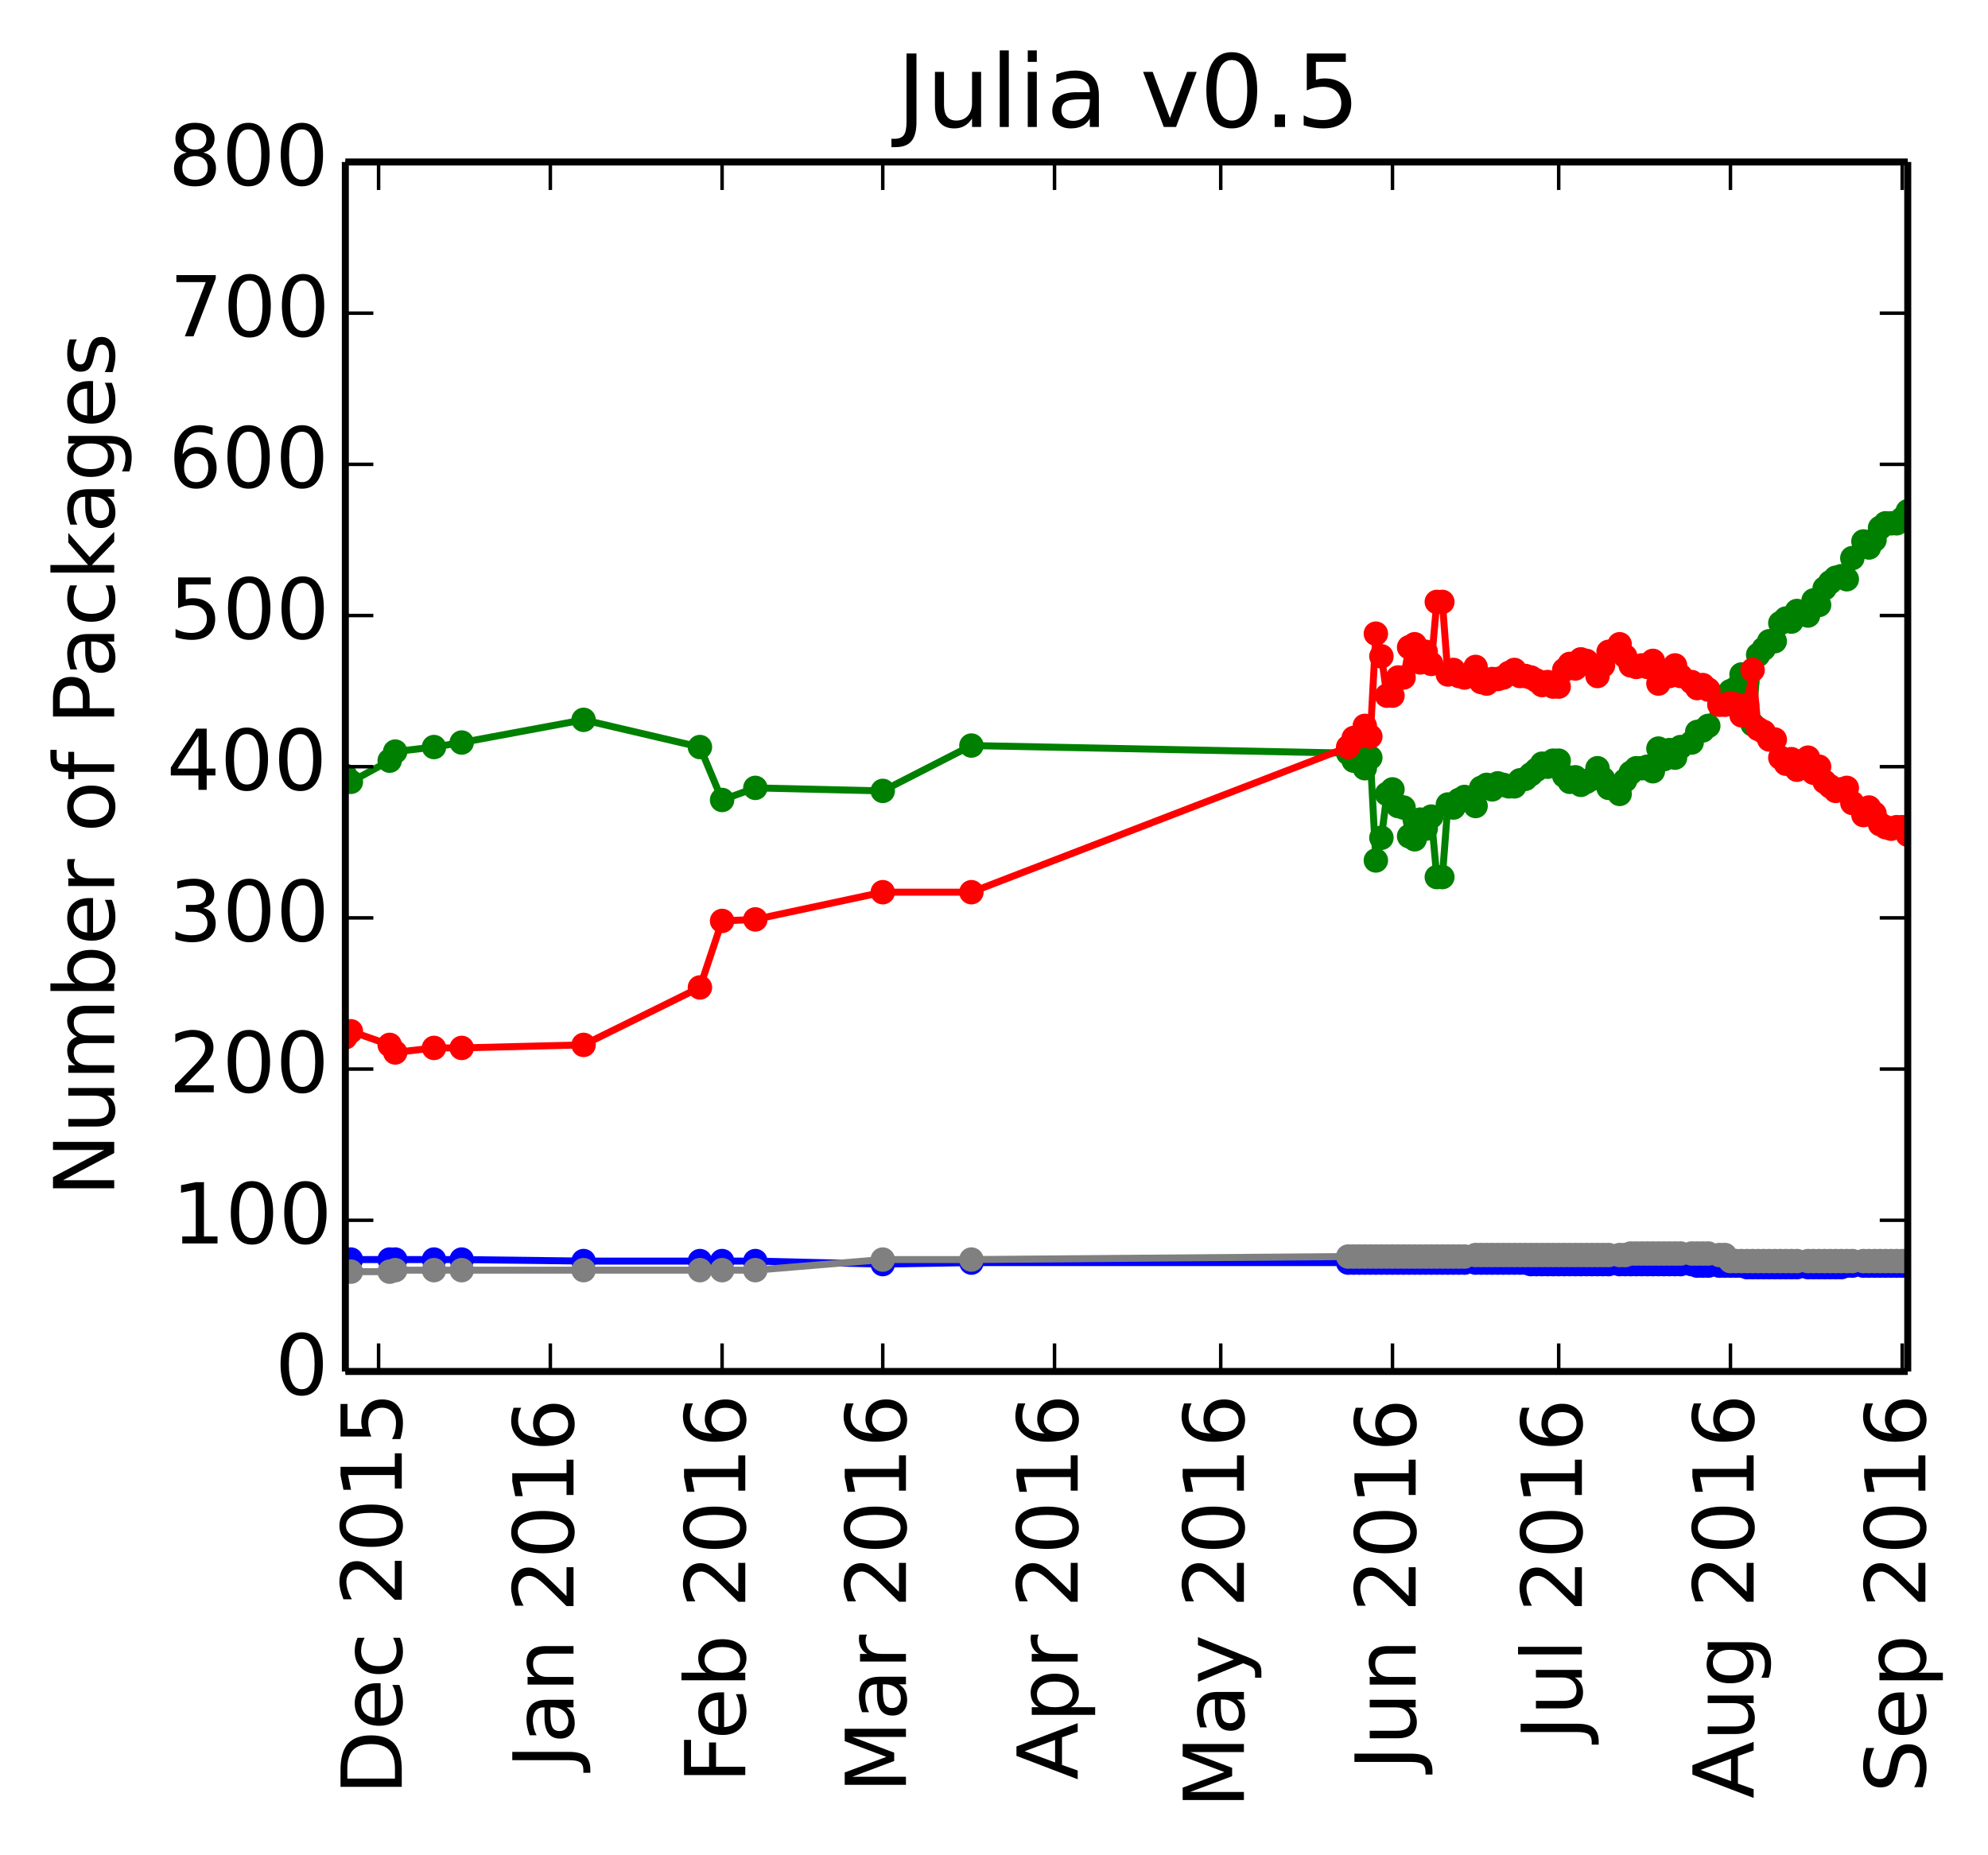 <?xml version="1.0" encoding="utf-8" standalone="no"?>
<!DOCTYPE svg PUBLIC "-//W3C//DTD SVG 1.1//EN"
  "http://www.w3.org/Graphics/SVG/1.1/DTD/svg11.dtd">
<!-- Created with matplotlib (http://matplotlib.org/) -->
<svg height="265pt" version="1.1" viewBox="0 0 284 265" width="284pt" xmlns="http://www.w3.org/2000/svg" xmlns:xlink="http://www.w3.org/1999/xlink">
 <defs>
  <style type="text/css">
*{stroke-linecap:butt;stroke-linejoin:round;}
  </style>
 </defs>
 <g id="figure_1">
  <g id="patch_1">
   <path d="
M0 265.55
L284.75 265.55
L284.75 0
L0 0
z
" style="fill:#ffffff;"/>
  </g>
  <g id="axes_1">
   <g id="patch_2">
    <path d="
M49.335 195.942
L272.535 195.942
L272.535 23.142
L49.335 23.142
z
" style="fill:#ffffff;"/>
   </g>
   <g id="line2d_1"/>
   <g id="line2d_2"/>
   <g id="line2d_3"/>
   <g id="line2d_4"/>
   <g id="line2d_5"/>
   <g id="line2d_6">
    <path clip-path="url(#pa14dda18ed)" d="
M272.535 73.038
L271.744 74.118
L270.952 74.766
L270.161 74.766
L269.369 74.766
L268.578 75.414
L267.786 77.142
L266.995 78.222
L266.203 77.358
L264.62 79.734
L263.829 82.758
L263.037 82.326
L262.246 82.542
L261.454 83.19
L260.663 84.054
L259.871 86.43
L259.08 85.782
L258.288 87.942
L256.705 87.294
L255.914 88.806
L255.122 88.374
L254.331 89.022
L253.539 91.614
L252.748 91.614
L251.956 92.694
L251.165 93.558
L250.373 103.494
L249.582 97.446
L248.79 96.366
L247.999 98.31
L247.207 98.742
L246.416 99.606
L245.624 99.606
L244.041 103.71
L243.25 104.358
L242.458 104.574
L241.667 106.086
L240.084 106.734
L239.292 108.246
L238.501 107.166
L237.709 108.462
L236.918 106.95
L236.126 110.19
L235.335 109.542
L234.544 109.758
L233.752 109.758
L232.961 110.406
L232.169 111.486
L231.378 113.43
L229.795 112.566
L229.003 111.27
L228.212 109.758
L227.42 111.27
L226.629 111.702
L225.837 112.134
L225.046 111.054
L224.254 111.702
L223.463 110.838
L222.671 108.678
L221.88 108.678
L221.088 109.542
L220.297 109.11
L219.505 109.974
L218.714 110.622
L217.922 111.27
L217.131 111.486
L216.339 112.35
L215.548 112.35
L214.756 112.134
L213.965 111.918
L213.173 112.782
L212.382 112.134
L211.59 112.566
L210.799 115.158
L209.216 113.862
L208.424 114.294
L207.633 115.374
L206.841 114.942
L206.05 125.31
L205.258 125.31
L204.467 116.67
L203.675 118.398
L202.884 117.102
L202.092 119.91
L201.301 119.478
L200.509 115.374
L199.718 115.158
L198.926 112.782
L198.135 113.43
L197.344 119.694
L196.552 122.934
L195.761 108.246
L194.969 109.758
L194.178 108.462
L193.386 108.678
L192.595 107.598
L138.773 106.518
L126.109 112.998
L107.905 112.566
L103.156 114.294
L99.99 106.734
L83.369 102.846
L65.956 106.086
L61.999 106.734
L56.458 107.382
L55.667 108.678
L50.127 111.702
L49.335 110.838" style="fill:none;stroke:#008000;stroke-linecap:square;"/>
    <defs>
     <path d="
M0 1.5
C0.398 1.5 0.779 1.342 1.061 1.061
C1.342 0.779 1.5 0.398 1.5 0
C1.5 -0.398 1.342 -0.779 1.061 -1.061
C0.779 -1.342 0.398 -1.5 0 -1.5
C-0.398 -1.5 -0.779 -1.342 -1.061 -1.061
C-1.342 -0.779 -1.5 -0.398 -1.5 0
C-1.5 0.398 -1.342 0.779 -1.061 1.061
C-0.779 1.342 -0.398 1.5 0 1.5
z
" id="mb0b177905e" style="stroke:#008000;stroke-width:0.5;"/>
    </defs>
    <g clip-path="url(#pa14dda18ed)">
     <use style="fill:#008000;stroke:#008000;stroke-width:0.5;" x="272.535" xlink:href="#mb0b177905e" y="73.038"/>
     <use style="fill:#008000;stroke:#008000;stroke-width:0.5;" x="271.744" xlink:href="#mb0b177905e" y="74.118"/>
     <use style="fill:#008000;stroke:#008000;stroke-width:0.5;" x="270.952" xlink:href="#mb0b177905e" y="74.766"/>
     <use style="fill:#008000;stroke:#008000;stroke-width:0.5;" x="270.161" xlink:href="#mb0b177905e" y="74.766"/>
     <use style="fill:#008000;stroke:#008000;stroke-width:0.5;" x="269.369" xlink:href="#mb0b177905e" y="74.766"/>
     <use style="fill:#008000;stroke:#008000;stroke-width:0.5;" x="268.578" xlink:href="#mb0b177905e" y="75.414"/>
     <use style="fill:#008000;stroke:#008000;stroke-width:0.5;" x="267.786" xlink:href="#mb0b177905e" y="77.142"/>
     <use style="fill:#008000;stroke:#008000;stroke-width:0.5;" x="266.995" xlink:href="#mb0b177905e" y="78.222"/>
     <use style="fill:#008000;stroke:#008000;stroke-width:0.5;" x="266.203" xlink:href="#mb0b177905e" y="77.358"/>
     <use style="fill:#008000;stroke:#008000;stroke-width:0.5;" x="264.62" xlink:href="#mb0b177905e" y="79.734"/>
     <use style="fill:#008000;stroke:#008000;stroke-width:0.5;" x="263.829" xlink:href="#mb0b177905e" y="82.758"/>
     <use style="fill:#008000;stroke:#008000;stroke-width:0.5;" x="263.037" xlink:href="#mb0b177905e" y="82.326"/>
     <use style="fill:#008000;stroke:#008000;stroke-width:0.5;" x="262.246" xlink:href="#mb0b177905e" y="82.542"/>
     <use style="fill:#008000;stroke:#008000;stroke-width:0.5;" x="261.454" xlink:href="#mb0b177905e" y="83.19"/>
     <use style="fill:#008000;stroke:#008000;stroke-width:0.5;" x="260.663" xlink:href="#mb0b177905e" y="84.054"/>
     <use style="fill:#008000;stroke:#008000;stroke-width:0.5;" x="259.871" xlink:href="#mb0b177905e" y="86.43"/>
     <use style="fill:#008000;stroke:#008000;stroke-width:0.5;" x="259.08" xlink:href="#mb0b177905e" y="85.782"/>
     <use style="fill:#008000;stroke:#008000;stroke-width:0.5;" x="258.288" xlink:href="#mb0b177905e" y="87.942"/>
     <use style="fill:#008000;stroke:#008000;stroke-width:0.5;" x="256.705" xlink:href="#mb0b177905e" y="87.294"/>
     <use style="fill:#008000;stroke:#008000;stroke-width:0.5;" x="255.914" xlink:href="#mb0b177905e" y="88.806"/>
     <use style="fill:#008000;stroke:#008000;stroke-width:0.5;" x="255.122" xlink:href="#mb0b177905e" y="88.374"/>
     <use style="fill:#008000;stroke:#008000;stroke-width:0.5;" x="254.331" xlink:href="#mb0b177905e" y="89.022"/>
     <use style="fill:#008000;stroke:#008000;stroke-width:0.5;" x="253.539" xlink:href="#mb0b177905e" y="91.614"/>
     <use style="fill:#008000;stroke:#008000;stroke-width:0.5;" x="252.748" xlink:href="#mb0b177905e" y="91.614"/>
     <use style="fill:#008000;stroke:#008000;stroke-width:0.5;" x="251.956" xlink:href="#mb0b177905e" y="92.694"/>
     <use style="fill:#008000;stroke:#008000;stroke-width:0.5;" x="251.165" xlink:href="#mb0b177905e" y="93.558"/>
     <use style="fill:#008000;stroke:#008000;stroke-width:0.5;" x="250.373" xlink:href="#mb0b177905e" y="103.494"/>
     <use style="fill:#008000;stroke:#008000;stroke-width:0.5;" x="249.582" xlink:href="#mb0b177905e" y="97.446"/>
     <use style="fill:#008000;stroke:#008000;stroke-width:0.5;" x="248.79" xlink:href="#mb0b177905e" y="96.366"/>
     <use style="fill:#008000;stroke:#008000;stroke-width:0.5;" x="247.999" xlink:href="#mb0b177905e" y="98.31"/>
     <use style="fill:#008000;stroke:#008000;stroke-width:0.5;" x="247.207" xlink:href="#mb0b177905e" y="98.742"/>
     <use style="fill:#008000;stroke:#008000;stroke-width:0.5;" x="246.416" xlink:href="#mb0b177905e" y="99.606"/>
     <use style="fill:#008000;stroke:#008000;stroke-width:0.5;" x="245.624" xlink:href="#mb0b177905e" y="99.606"/>
     <use style="fill:#008000;stroke:#008000;stroke-width:0.5;" x="244.041" xlink:href="#mb0b177905e" y="103.71"/>
     <use style="fill:#008000;stroke:#008000;stroke-width:0.5;" x="243.25" xlink:href="#mb0b177905e" y="104.358"/>
     <use style="fill:#008000;stroke:#008000;stroke-width:0.5;" x="242.458" xlink:href="#mb0b177905e" y="104.574"/>
     <use style="fill:#008000;stroke:#008000;stroke-width:0.5;" x="241.667" xlink:href="#mb0b177905e" y="106.086"/>
     <use style="fill:#008000;stroke:#008000;stroke-width:0.5;" x="240.084" xlink:href="#mb0b177905e" y="106.734"/>
     <use style="fill:#008000;stroke:#008000;stroke-width:0.5;" x="239.292" xlink:href="#mb0b177905e" y="108.246"/>
     <use style="fill:#008000;stroke:#008000;stroke-width:0.5;" x="238.501" xlink:href="#mb0b177905e" y="107.166"/>
     <use style="fill:#008000;stroke:#008000;stroke-width:0.5;" x="237.709" xlink:href="#mb0b177905e" y="108.462"/>
     <use style="fill:#008000;stroke:#008000;stroke-width:0.5;" x="236.918" xlink:href="#mb0b177905e" y="106.95"/>
     <use style="fill:#008000;stroke:#008000;stroke-width:0.5;" x="236.126" xlink:href="#mb0b177905e" y="110.19"/>
     <use style="fill:#008000;stroke:#008000;stroke-width:0.5;" x="235.335" xlink:href="#mb0b177905e" y="109.542"/>
     <use style="fill:#008000;stroke:#008000;stroke-width:0.5;" x="234.544" xlink:href="#mb0b177905e" y="109.758"/>
     <use style="fill:#008000;stroke:#008000;stroke-width:0.5;" x="233.752" xlink:href="#mb0b177905e" y="109.758"/>
     <use style="fill:#008000;stroke:#008000;stroke-width:0.5;" x="232.961" xlink:href="#mb0b177905e" y="110.406"/>
     <use style="fill:#008000;stroke:#008000;stroke-width:0.5;" x="232.169" xlink:href="#mb0b177905e" y="111.486"/>
     <use style="fill:#008000;stroke:#008000;stroke-width:0.5;" x="231.378" xlink:href="#mb0b177905e" y="113.43"/>
     <use style="fill:#008000;stroke:#008000;stroke-width:0.5;" x="229.795" xlink:href="#mb0b177905e" y="112.566"/>
     <use style="fill:#008000;stroke:#008000;stroke-width:0.5;" x="229.003" xlink:href="#mb0b177905e" y="111.27"/>
     <use style="fill:#008000;stroke:#008000;stroke-width:0.5;" x="228.212" xlink:href="#mb0b177905e" y="109.758"/>
     <use style="fill:#008000;stroke:#008000;stroke-width:0.5;" x="227.42" xlink:href="#mb0b177905e" y="111.27"/>
     <use style="fill:#008000;stroke:#008000;stroke-width:0.5;" x="226.629" xlink:href="#mb0b177905e" y="111.702"/>
     <use style="fill:#008000;stroke:#008000;stroke-width:0.5;" x="225.837" xlink:href="#mb0b177905e" y="112.134"/>
     <use style="fill:#008000;stroke:#008000;stroke-width:0.5;" x="225.046" xlink:href="#mb0b177905e" y="111.054"/>
     <use style="fill:#008000;stroke:#008000;stroke-width:0.5;" x="224.254" xlink:href="#mb0b177905e" y="111.702"/>
     <use style="fill:#008000;stroke:#008000;stroke-width:0.5;" x="223.463" xlink:href="#mb0b177905e" y="110.838"/>
     <use style="fill:#008000;stroke:#008000;stroke-width:0.5;" x="222.671" xlink:href="#mb0b177905e" y="108.678"/>
     <use style="fill:#008000;stroke:#008000;stroke-width:0.5;" x="221.88" xlink:href="#mb0b177905e" y="108.678"/>
     <use style="fill:#008000;stroke:#008000;stroke-width:0.5;" x="221.088" xlink:href="#mb0b177905e" y="109.542"/>
     <use style="fill:#008000;stroke:#008000;stroke-width:0.5;" x="220.297" xlink:href="#mb0b177905e" y="109.11"/>
     <use style="fill:#008000;stroke:#008000;stroke-width:0.5;" x="219.505" xlink:href="#mb0b177905e" y="109.974"/>
     <use style="fill:#008000;stroke:#008000;stroke-width:0.5;" x="218.714" xlink:href="#mb0b177905e" y="110.622"/>
     <use style="fill:#008000;stroke:#008000;stroke-width:0.5;" x="217.922" xlink:href="#mb0b177905e" y="111.27"/>
     <use style="fill:#008000;stroke:#008000;stroke-width:0.5;" x="217.131" xlink:href="#mb0b177905e" y="111.486"/>
     <use style="fill:#008000;stroke:#008000;stroke-width:0.5;" x="216.339" xlink:href="#mb0b177905e" y="112.35"/>
     <use style="fill:#008000;stroke:#008000;stroke-width:0.5;" x="215.548" xlink:href="#mb0b177905e" y="112.35"/>
     <use style="fill:#008000;stroke:#008000;stroke-width:0.5;" x="214.756" xlink:href="#mb0b177905e" y="112.134"/>
     <use style="fill:#008000;stroke:#008000;stroke-width:0.5;" x="213.965" xlink:href="#mb0b177905e" y="111.918"/>
     <use style="fill:#008000;stroke:#008000;stroke-width:0.5;" x="213.173" xlink:href="#mb0b177905e" y="112.782"/>
     <use style="fill:#008000;stroke:#008000;stroke-width:0.5;" x="212.382" xlink:href="#mb0b177905e" y="112.134"/>
     <use style="fill:#008000;stroke:#008000;stroke-width:0.5;" x="211.59" xlink:href="#mb0b177905e" y="112.566"/>
     <use style="fill:#008000;stroke:#008000;stroke-width:0.5;" x="210.799" xlink:href="#mb0b177905e" y="115.158"/>
     <use style="fill:#008000;stroke:#008000;stroke-width:0.5;" x="209.216" xlink:href="#mb0b177905e" y="113.862"/>
     <use style="fill:#008000;stroke:#008000;stroke-width:0.5;" x="208.424" xlink:href="#mb0b177905e" y="114.294"/>
     <use style="fill:#008000;stroke:#008000;stroke-width:0.5;" x="207.633" xlink:href="#mb0b177905e" y="115.374"/>
     <use style="fill:#008000;stroke:#008000;stroke-width:0.5;" x="206.841" xlink:href="#mb0b177905e" y="114.942"/>
     <use style="fill:#008000;stroke:#008000;stroke-width:0.5;" x="206.05" xlink:href="#mb0b177905e" y="125.31"/>
     <use style="fill:#008000;stroke:#008000;stroke-width:0.5;" x="205.258" xlink:href="#mb0b177905e" y="125.31"/>
     <use style="fill:#008000;stroke:#008000;stroke-width:0.5;" x="204.467" xlink:href="#mb0b177905e" y="116.67"/>
     <use style="fill:#008000;stroke:#008000;stroke-width:0.5;" x="203.675" xlink:href="#mb0b177905e" y="118.398"/>
     <use style="fill:#008000;stroke:#008000;stroke-width:0.5;" x="202.884" xlink:href="#mb0b177905e" y="117.102"/>
     <use style="fill:#008000;stroke:#008000;stroke-width:0.5;" x="202.092" xlink:href="#mb0b177905e" y="119.91"/>
     <use style="fill:#008000;stroke:#008000;stroke-width:0.5;" x="201.301" xlink:href="#mb0b177905e" y="119.478"/>
     <use style="fill:#008000;stroke:#008000;stroke-width:0.5;" x="200.509" xlink:href="#mb0b177905e" y="115.374"/>
     <use style="fill:#008000;stroke:#008000;stroke-width:0.5;" x="199.718" xlink:href="#mb0b177905e" y="115.158"/>
     <use style="fill:#008000;stroke:#008000;stroke-width:0.5;" x="198.926" xlink:href="#mb0b177905e" y="112.782"/>
     <use style="fill:#008000;stroke:#008000;stroke-width:0.5;" x="198.135" xlink:href="#mb0b177905e" y="113.43"/>
     <use style="fill:#008000;stroke:#008000;stroke-width:0.5;" x="197.344" xlink:href="#mb0b177905e" y="119.694"/>
     <use style="fill:#008000;stroke:#008000;stroke-width:0.5;" x="196.552" xlink:href="#mb0b177905e" y="122.934"/>
     <use style="fill:#008000;stroke:#008000;stroke-width:0.5;" x="195.761" xlink:href="#mb0b177905e" y="108.246"/>
     <use style="fill:#008000;stroke:#008000;stroke-width:0.5;" x="194.969" xlink:href="#mb0b177905e" y="109.758"/>
     <use style="fill:#008000;stroke:#008000;stroke-width:0.5;" x="194.178" xlink:href="#mb0b177905e" y="108.462"/>
     <use style="fill:#008000;stroke:#008000;stroke-width:0.5;" x="193.386" xlink:href="#mb0b177905e" y="108.678"/>
     <use style="fill:#008000;stroke:#008000;stroke-width:0.5;" x="192.595" xlink:href="#mb0b177905e" y="107.598"/>
     <use style="fill:#008000;stroke:#008000;stroke-width:0.5;" x="138.773" xlink:href="#mb0b177905e" y="106.518"/>
     <use style="fill:#008000;stroke:#008000;stroke-width:0.5;" x="126.109" xlink:href="#mb0b177905e" y="112.998"/>
     <use style="fill:#008000;stroke:#008000;stroke-width:0.5;" x="107.905" xlink:href="#mb0b177905e" y="112.566"/>
     <use style="fill:#008000;stroke:#008000;stroke-width:0.5;" x="103.156" xlink:href="#mb0b177905e" y="114.294"/>
     <use style="fill:#008000;stroke:#008000;stroke-width:0.5;" x="99.99" xlink:href="#mb0b177905e" y="106.734"/>
     <use style="fill:#008000;stroke:#008000;stroke-width:0.5;" x="83.369" xlink:href="#mb0b177905e" y="102.846"/>
     <use style="fill:#008000;stroke:#008000;stroke-width:0.5;" x="65.956" xlink:href="#mb0b177905e" y="106.086"/>
     <use style="fill:#008000;stroke:#008000;stroke-width:0.5;" x="61.999" xlink:href="#mb0b177905e" y="106.734"/>
     <use style="fill:#008000;stroke:#008000;stroke-width:0.5;" x="56.458" xlink:href="#mb0b177905e" y="107.382"/>
     <use style="fill:#008000;stroke:#008000;stroke-width:0.5;" x="55.667" xlink:href="#mb0b177905e" y="108.678"/>
     <use style="fill:#008000;stroke:#008000;stroke-width:0.5;" x="50.126" xlink:href="#mb0b177905e" y="111.702"/>
     <use style="fill:#008000;stroke:#008000;stroke-width:0.5;" x="49.335" xlink:href="#mb0b177905e" y="110.838"/>
    </g>
   </g>
   <g id="line2d_7">
    <path clip-path="url(#pa14dda18ed)" d="
M272.535 119.262
L271.744 118.182
L270.952 118.182
L270.161 118.398
L269.369 118.182
L268.578 117.75
L267.786 116.238
L266.995 115.374
L266.203 116.454
L264.62 114.726
L263.829 112.566
L263.037 112.782
L262.246 112.998
L261.454 112.35
L260.663 111.702
L259.871 109.542
L259.08 110.406
L258.288 108.246
L256.705 109.974
L255.914 108.462
L255.122 109.11
L254.331 108.246
L253.539 105.654
L252.748 105.654
L251.956 104.574
L251.165 104.142
L250.373 95.718
L249.582 100.686
L248.79 102.198
L247.999 100.686
L247.207 100.47
L246.416 100.686
L245.624 100.686
L244.041 98.526
L243.25 97.878
L242.458 98.31
L241.667 97.446
L240.084 96.582
L239.292 95.07
L238.501 96.582
L237.709 95.934
L236.918 97.662
L236.126 94.422
L235.335 95.286
L234.544 95.07
L233.752 95.286
L232.961 95.07
L232.169 93.774
L231.378 92.046
L229.795 93.126
L229.003 95.07
L228.212 96.582
L227.42 95.07
L226.629 94.422
L225.837 94.206
L225.046 95.502
L224.254 94.854
L223.463 95.718
L222.671 98.094
L221.88 98.094
L221.088 97.446
L220.297 97.878
L219.505 97.23
L218.714 96.798
L217.922 96.582
L217.131 96.582
L216.339 95.718
L215.548 96.15
L214.756 96.798
L213.965 97.014
L213.173 97.014
L212.382 97.662
L211.59 97.446
L210.799 95.286
L209.216 96.798
L208.424 96.582
L207.633 95.718
L206.841 96.366
L206.05 85.998
L205.258 85.998
L204.467 94.854
L203.675 93.126
L202.884 94.638
L202.092 92.046
L201.301 92.478
L200.509 96.798
L199.718 96.798
L198.926 99.39
L198.135 99.39
L197.344 93.774
L196.552 90.534
L195.761 105.222
L194.969 103.71
L194.178 105.222
L193.386 105.438
L192.595 106.734
L138.773 127.47
L126.109 127.47
L107.905 131.358
L103.156 131.574
L99.99 141.078
L83.369 149.286
L65.956 149.718
L61.999 149.718
L56.458 150.366
L55.667 149.286
L50.127 147.342
L49.335 148.206" style="fill:none;stroke:#ff0000;stroke-linecap:square;"/>
    <defs>
     <path d="
M0 1.5
C0.398 1.5 0.779 1.342 1.061 1.061
C1.342 0.779 1.5 0.398 1.5 0
C1.5 -0.398 1.342 -0.779 1.061 -1.061
C0.779 -1.342 0.398 -1.5 0 -1.5
C-0.398 -1.5 -0.779 -1.342 -1.061 -1.061
C-1.342 -0.779 -1.5 -0.398 -1.5 0
C-1.5 0.398 -1.342 0.779 -1.061 1.061
C-0.779 1.342 -0.398 1.5 0 1.5
z
" id="ma07bdd5909" style="stroke:#ff0000;stroke-width:0.5;"/>
    </defs>
    <g clip-path="url(#pa14dda18ed)">
     <use style="fill:#ff0000;stroke:#ff0000;stroke-width:0.5;" x="272.535" xlink:href="#ma07bdd5909" y="119.262"/>
     <use style="fill:#ff0000;stroke:#ff0000;stroke-width:0.5;" x="271.744" xlink:href="#ma07bdd5909" y="118.182"/>
     <use style="fill:#ff0000;stroke:#ff0000;stroke-width:0.5;" x="270.952" xlink:href="#ma07bdd5909" y="118.182"/>
     <use style="fill:#ff0000;stroke:#ff0000;stroke-width:0.5;" x="270.161" xlink:href="#ma07bdd5909" y="118.398"/>
     <use style="fill:#ff0000;stroke:#ff0000;stroke-width:0.5;" x="269.369" xlink:href="#ma07bdd5909" y="118.182"/>
     <use style="fill:#ff0000;stroke:#ff0000;stroke-width:0.5;" x="268.578" xlink:href="#ma07bdd5909" y="117.75"/>
     <use style="fill:#ff0000;stroke:#ff0000;stroke-width:0.5;" x="267.786" xlink:href="#ma07bdd5909" y="116.238"/>
     <use style="fill:#ff0000;stroke:#ff0000;stroke-width:0.5;" x="266.995" xlink:href="#ma07bdd5909" y="115.374"/>
     <use style="fill:#ff0000;stroke:#ff0000;stroke-width:0.5;" x="266.203" xlink:href="#ma07bdd5909" y="116.454"/>
     <use style="fill:#ff0000;stroke:#ff0000;stroke-width:0.5;" x="264.62" xlink:href="#ma07bdd5909" y="114.726"/>
     <use style="fill:#ff0000;stroke:#ff0000;stroke-width:0.5;" x="263.829" xlink:href="#ma07bdd5909" y="112.566"/>
     <use style="fill:#ff0000;stroke:#ff0000;stroke-width:0.5;" x="263.037" xlink:href="#ma07bdd5909" y="112.782"/>
     <use style="fill:#ff0000;stroke:#ff0000;stroke-width:0.5;" x="262.246" xlink:href="#ma07bdd5909" y="112.998"/>
     <use style="fill:#ff0000;stroke:#ff0000;stroke-width:0.5;" x="261.454" xlink:href="#ma07bdd5909" y="112.35"/>
     <use style="fill:#ff0000;stroke:#ff0000;stroke-width:0.5;" x="260.663" xlink:href="#ma07bdd5909" y="111.702"/>
     <use style="fill:#ff0000;stroke:#ff0000;stroke-width:0.5;" x="259.871" xlink:href="#ma07bdd5909" y="109.542"/>
     <use style="fill:#ff0000;stroke:#ff0000;stroke-width:0.5;" x="259.08" xlink:href="#ma07bdd5909" y="110.406"/>
     <use style="fill:#ff0000;stroke:#ff0000;stroke-width:0.5;" x="258.288" xlink:href="#ma07bdd5909" y="108.246"/>
     <use style="fill:#ff0000;stroke:#ff0000;stroke-width:0.5;" x="256.705" xlink:href="#ma07bdd5909" y="109.974"/>
     <use style="fill:#ff0000;stroke:#ff0000;stroke-width:0.5;" x="255.914" xlink:href="#ma07bdd5909" y="108.462"/>
     <use style="fill:#ff0000;stroke:#ff0000;stroke-width:0.5;" x="255.122" xlink:href="#ma07bdd5909" y="109.11"/>
     <use style="fill:#ff0000;stroke:#ff0000;stroke-width:0.5;" x="254.331" xlink:href="#ma07bdd5909" y="108.246"/>
     <use style="fill:#ff0000;stroke:#ff0000;stroke-width:0.5;" x="253.539" xlink:href="#ma07bdd5909" y="105.654"/>
     <use style="fill:#ff0000;stroke:#ff0000;stroke-width:0.5;" x="252.748" xlink:href="#ma07bdd5909" y="105.654"/>
     <use style="fill:#ff0000;stroke:#ff0000;stroke-width:0.5;" x="251.956" xlink:href="#ma07bdd5909" y="104.574"/>
     <use style="fill:#ff0000;stroke:#ff0000;stroke-width:0.5;" x="251.165" xlink:href="#ma07bdd5909" y="104.142"/>
     <use style="fill:#ff0000;stroke:#ff0000;stroke-width:0.5;" x="250.373" xlink:href="#ma07bdd5909" y="95.718"/>
     <use style="fill:#ff0000;stroke:#ff0000;stroke-width:0.5;" x="249.582" xlink:href="#ma07bdd5909" y="100.686"/>
     <use style="fill:#ff0000;stroke:#ff0000;stroke-width:0.5;" x="248.79" xlink:href="#ma07bdd5909" y="102.198"/>
     <use style="fill:#ff0000;stroke:#ff0000;stroke-width:0.5;" x="247.999" xlink:href="#ma07bdd5909" y="100.686"/>
     <use style="fill:#ff0000;stroke:#ff0000;stroke-width:0.5;" x="247.207" xlink:href="#ma07bdd5909" y="100.47"/>
     <use style="fill:#ff0000;stroke:#ff0000;stroke-width:0.5;" x="246.416" xlink:href="#ma07bdd5909" y="100.686"/>
     <use style="fill:#ff0000;stroke:#ff0000;stroke-width:0.5;" x="245.624" xlink:href="#ma07bdd5909" y="100.686"/>
     <use style="fill:#ff0000;stroke:#ff0000;stroke-width:0.5;" x="244.041" xlink:href="#ma07bdd5909" y="98.526"/>
     <use style="fill:#ff0000;stroke:#ff0000;stroke-width:0.5;" x="243.25" xlink:href="#ma07bdd5909" y="97.878"/>
     <use style="fill:#ff0000;stroke:#ff0000;stroke-width:0.5;" x="242.458" xlink:href="#ma07bdd5909" y="98.31"/>
     <use style="fill:#ff0000;stroke:#ff0000;stroke-width:0.5;" x="241.667" xlink:href="#ma07bdd5909" y="97.446"/>
     <use style="fill:#ff0000;stroke:#ff0000;stroke-width:0.5;" x="240.084" xlink:href="#ma07bdd5909" y="96.582"/>
     <use style="fill:#ff0000;stroke:#ff0000;stroke-width:0.5;" x="239.292" xlink:href="#ma07bdd5909" y="95.07"/>
     <use style="fill:#ff0000;stroke:#ff0000;stroke-width:0.5;" x="238.501" xlink:href="#ma07bdd5909" y="96.582"/>
     <use style="fill:#ff0000;stroke:#ff0000;stroke-width:0.5;" x="237.709" xlink:href="#ma07bdd5909" y="95.934"/>
     <use style="fill:#ff0000;stroke:#ff0000;stroke-width:0.5;" x="236.918" xlink:href="#ma07bdd5909" y="97.662"/>
     <use style="fill:#ff0000;stroke:#ff0000;stroke-width:0.5;" x="236.126" xlink:href="#ma07bdd5909" y="94.422"/>
     <use style="fill:#ff0000;stroke:#ff0000;stroke-width:0.5;" x="235.335" xlink:href="#ma07bdd5909" y="95.286"/>
     <use style="fill:#ff0000;stroke:#ff0000;stroke-width:0.5;" x="234.544" xlink:href="#ma07bdd5909" y="95.07"/>
     <use style="fill:#ff0000;stroke:#ff0000;stroke-width:0.5;" x="233.752" xlink:href="#ma07bdd5909" y="95.286"/>
     <use style="fill:#ff0000;stroke:#ff0000;stroke-width:0.5;" x="232.961" xlink:href="#ma07bdd5909" y="95.07"/>
     <use style="fill:#ff0000;stroke:#ff0000;stroke-width:0.5;" x="232.169" xlink:href="#ma07bdd5909" y="93.774"/>
     <use style="fill:#ff0000;stroke:#ff0000;stroke-width:0.5;" x="231.378" xlink:href="#ma07bdd5909" y="92.046"/>
     <use style="fill:#ff0000;stroke:#ff0000;stroke-width:0.5;" x="229.795" xlink:href="#ma07bdd5909" y="93.126"/>
     <use style="fill:#ff0000;stroke:#ff0000;stroke-width:0.5;" x="229.003" xlink:href="#ma07bdd5909" y="95.07"/>
     <use style="fill:#ff0000;stroke:#ff0000;stroke-width:0.5;" x="228.212" xlink:href="#ma07bdd5909" y="96.582"/>
     <use style="fill:#ff0000;stroke:#ff0000;stroke-width:0.5;" x="227.42" xlink:href="#ma07bdd5909" y="95.07"/>
     <use style="fill:#ff0000;stroke:#ff0000;stroke-width:0.5;" x="226.629" xlink:href="#ma07bdd5909" y="94.422"/>
     <use style="fill:#ff0000;stroke:#ff0000;stroke-width:0.5;" x="225.837" xlink:href="#ma07bdd5909" y="94.206"/>
     <use style="fill:#ff0000;stroke:#ff0000;stroke-width:0.5;" x="225.046" xlink:href="#ma07bdd5909" y="95.502"/>
     <use style="fill:#ff0000;stroke:#ff0000;stroke-width:0.5;" x="224.254" xlink:href="#ma07bdd5909" y="94.854"/>
     <use style="fill:#ff0000;stroke:#ff0000;stroke-width:0.5;" x="223.463" xlink:href="#ma07bdd5909" y="95.718"/>
     <use style="fill:#ff0000;stroke:#ff0000;stroke-width:0.5;" x="222.671" xlink:href="#ma07bdd5909" y="98.094"/>
     <use style="fill:#ff0000;stroke:#ff0000;stroke-width:0.5;" x="221.88" xlink:href="#ma07bdd5909" y="98.094"/>
     <use style="fill:#ff0000;stroke:#ff0000;stroke-width:0.5;" x="221.088" xlink:href="#ma07bdd5909" y="97.446"/>
     <use style="fill:#ff0000;stroke:#ff0000;stroke-width:0.5;" x="220.297" xlink:href="#ma07bdd5909" y="97.878"/>
     <use style="fill:#ff0000;stroke:#ff0000;stroke-width:0.5;" x="219.505" xlink:href="#ma07bdd5909" y="97.23"/>
     <use style="fill:#ff0000;stroke:#ff0000;stroke-width:0.5;" x="218.714" xlink:href="#ma07bdd5909" y="96.798"/>
     <use style="fill:#ff0000;stroke:#ff0000;stroke-width:0.5;" x="217.922" xlink:href="#ma07bdd5909" y="96.582"/>
     <use style="fill:#ff0000;stroke:#ff0000;stroke-width:0.5;" x="217.131" xlink:href="#ma07bdd5909" y="96.582"/>
     <use style="fill:#ff0000;stroke:#ff0000;stroke-width:0.5;" x="216.339" xlink:href="#ma07bdd5909" y="95.718"/>
     <use style="fill:#ff0000;stroke:#ff0000;stroke-width:0.5;" x="215.548" xlink:href="#ma07bdd5909" y="96.15"/>
     <use style="fill:#ff0000;stroke:#ff0000;stroke-width:0.5;" x="214.756" xlink:href="#ma07bdd5909" y="96.798"/>
     <use style="fill:#ff0000;stroke:#ff0000;stroke-width:0.5;" x="213.965" xlink:href="#ma07bdd5909" y="97.014"/>
     <use style="fill:#ff0000;stroke:#ff0000;stroke-width:0.5;" x="213.173" xlink:href="#ma07bdd5909" y="97.014"/>
     <use style="fill:#ff0000;stroke:#ff0000;stroke-width:0.5;" x="212.382" xlink:href="#ma07bdd5909" y="97.662"/>
     <use style="fill:#ff0000;stroke:#ff0000;stroke-width:0.5;" x="211.59" xlink:href="#ma07bdd5909" y="97.446"/>
     <use style="fill:#ff0000;stroke:#ff0000;stroke-width:0.5;" x="210.799" xlink:href="#ma07bdd5909" y="95.286"/>
     <use style="fill:#ff0000;stroke:#ff0000;stroke-width:0.5;" x="209.216" xlink:href="#ma07bdd5909" y="96.798"/>
     <use style="fill:#ff0000;stroke:#ff0000;stroke-width:0.5;" x="208.424" xlink:href="#ma07bdd5909" y="96.582"/>
     <use style="fill:#ff0000;stroke:#ff0000;stroke-width:0.5;" x="207.633" xlink:href="#ma07bdd5909" y="95.718"/>
     <use style="fill:#ff0000;stroke:#ff0000;stroke-width:0.5;" x="206.841" xlink:href="#ma07bdd5909" y="96.366"/>
     <use style="fill:#ff0000;stroke:#ff0000;stroke-width:0.5;" x="206.05" xlink:href="#ma07bdd5909" y="85.998"/>
     <use style="fill:#ff0000;stroke:#ff0000;stroke-width:0.5;" x="205.258" xlink:href="#ma07bdd5909" y="85.998"/>
     <use style="fill:#ff0000;stroke:#ff0000;stroke-width:0.5;" x="204.467" xlink:href="#ma07bdd5909" y="94.854"/>
     <use style="fill:#ff0000;stroke:#ff0000;stroke-width:0.5;" x="203.675" xlink:href="#ma07bdd5909" y="93.126"/>
     <use style="fill:#ff0000;stroke:#ff0000;stroke-width:0.5;" x="202.884" xlink:href="#ma07bdd5909" y="94.638"/>
     <use style="fill:#ff0000;stroke:#ff0000;stroke-width:0.5;" x="202.092" xlink:href="#ma07bdd5909" y="92.046"/>
     <use style="fill:#ff0000;stroke:#ff0000;stroke-width:0.5;" x="201.301" xlink:href="#ma07bdd5909" y="92.478"/>
     <use style="fill:#ff0000;stroke:#ff0000;stroke-width:0.5;" x="200.509" xlink:href="#ma07bdd5909" y="96.798"/>
     <use style="fill:#ff0000;stroke:#ff0000;stroke-width:0.5;" x="199.718" xlink:href="#ma07bdd5909" y="96.798"/>
     <use style="fill:#ff0000;stroke:#ff0000;stroke-width:0.5;" x="198.926" xlink:href="#ma07bdd5909" y="99.39"/>
     <use style="fill:#ff0000;stroke:#ff0000;stroke-width:0.5;" x="198.135" xlink:href="#ma07bdd5909" y="99.39"/>
     <use style="fill:#ff0000;stroke:#ff0000;stroke-width:0.5;" x="197.344" xlink:href="#ma07bdd5909" y="93.774"/>
     <use style="fill:#ff0000;stroke:#ff0000;stroke-width:0.5;" x="196.552" xlink:href="#ma07bdd5909" y="90.534"/>
     <use style="fill:#ff0000;stroke:#ff0000;stroke-width:0.5;" x="195.761" xlink:href="#ma07bdd5909" y="105.222"/>
     <use style="fill:#ff0000;stroke:#ff0000;stroke-width:0.5;" x="194.969" xlink:href="#ma07bdd5909" y="103.71"/>
     <use style="fill:#ff0000;stroke:#ff0000;stroke-width:0.5;" x="194.178" xlink:href="#ma07bdd5909" y="105.222"/>
     <use style="fill:#ff0000;stroke:#ff0000;stroke-width:0.5;" x="193.386" xlink:href="#ma07bdd5909" y="105.438"/>
     <use style="fill:#ff0000;stroke:#ff0000;stroke-width:0.5;" x="192.595" xlink:href="#ma07bdd5909" y="106.734"/>
     <use style="fill:#ff0000;stroke:#ff0000;stroke-width:0.5;" x="138.773" xlink:href="#ma07bdd5909" y="127.47"/>
     <use style="fill:#ff0000;stroke:#ff0000;stroke-width:0.5;" x="126.109" xlink:href="#ma07bdd5909" y="127.47"/>
     <use style="fill:#ff0000;stroke:#ff0000;stroke-width:0.5;" x="107.905" xlink:href="#ma07bdd5909" y="131.358"/>
     <use style="fill:#ff0000;stroke:#ff0000;stroke-width:0.5;" x="103.156" xlink:href="#ma07bdd5909" y="131.574"/>
     <use style="fill:#ff0000;stroke:#ff0000;stroke-width:0.5;" x="99.99" xlink:href="#ma07bdd5909" y="141.078"/>
     <use style="fill:#ff0000;stroke:#ff0000;stroke-width:0.5;" x="83.369" xlink:href="#ma07bdd5909" y="149.286"/>
     <use style="fill:#ff0000;stroke:#ff0000;stroke-width:0.5;" x="65.956" xlink:href="#ma07bdd5909" y="149.718"/>
     <use style="fill:#ff0000;stroke:#ff0000;stroke-width:0.5;" x="61.999" xlink:href="#ma07bdd5909" y="149.718"/>
     <use style="fill:#ff0000;stroke:#ff0000;stroke-width:0.5;" x="56.458" xlink:href="#ma07bdd5909" y="150.366"/>
     <use style="fill:#ff0000;stroke:#ff0000;stroke-width:0.5;" x="55.667" xlink:href="#ma07bdd5909" y="149.286"/>
     <use style="fill:#ff0000;stroke:#ff0000;stroke-width:0.5;" x="50.126" xlink:href="#ma07bdd5909" y="147.342"/>
     <use style="fill:#ff0000;stroke:#ff0000;stroke-width:0.5;" x="49.335" xlink:href="#ma07bdd5909" y="148.206"/>
    </g>
   </g>
   <g id="line2d_8">
    <path clip-path="url(#pa14dda18ed)" d="
M272.535 180.822
L271.744 180.822
L270.952 180.822
L270.161 180.822
L269.369 180.822
L268.578 180.822
L267.786 180.822
L266.995 180.822
L266.203 180.822
L264.62 180.822
L263.829 180.822
L263.037 181.038
L262.246 181.038
L261.454 181.038
L260.663 181.038
L259.871 181.038
L259.08 181.038
L258.288 181.038
L256.705 181.038
L255.914 181.038
L255.122 181.038
L254.331 181.038
L253.539 181.038
L252.748 181.038
L251.956 181.038
L251.165 181.038
L250.373 181.038
L249.582 181.038
L248.79 180.822
L247.999 180.822
L247.207 180.822
L246.416 180.822
L245.624 180.822
L244.041 180.822
L243.25 180.822
L242.458 180.822
L241.667 180.606
L240.084 180.606
L239.292 180.606
L238.501 180.606
L237.709 180.606
L236.918 180.606
L236.126 180.606
L235.335 180.606
L234.544 180.606
L233.752 180.606
L232.961 180.606
L232.169 180.606
L231.378 180.606
L229.795 180.606
L229.003 180.606
L228.212 180.606
L227.42 180.606
L226.629 180.606
L225.837 180.606
L225.046 180.606
L224.254 180.606
L223.463 180.606
L222.671 180.606
L221.88 180.606
L221.088 180.606
L220.297 180.606
L219.505 180.606
L218.714 180.606
L217.922 180.39
L217.131 180.39
L216.339 180.39
L215.548 180.39
L214.756 180.39
L213.965 180.39
L213.173 180.39
L212.382 180.39
L211.59 180.39
L210.799 180.39
L209.216 180.39
L208.424 180.39
L207.633 180.39
L206.841 180.39
L206.05 180.39
L205.258 180.39
L204.467 180.39
L203.675 180.39
L202.884 180.39
L202.092 180.39
L201.301 180.39
L200.509 180.39
L199.718 180.39
L198.926 180.39
L198.135 180.39
L197.344 180.39
L196.552 180.39
L195.761 180.39
L194.969 180.39
L194.178 180.39
L193.386 180.39
L192.595 180.39
L138.773 180.39
L126.109 180.606
L107.905 180.174
L103.156 180.174
L99.99 180.174
L83.369 180.174
L65.956 179.958
L61.999 179.958
L56.458 179.958
L55.667 179.958
L50.127 179.958
L49.335 179.958" style="fill:none;stroke:#0000ff;stroke-linecap:square;"/>
    <defs>
     <path d="
M0 1.5
C0.398 1.5 0.779 1.342 1.061 1.061
C1.342 0.779 1.5 0.398 1.5 0
C1.5 -0.398 1.342 -0.779 1.061 -1.061
C0.779 -1.342 0.398 -1.5 0 -1.5
C-0.398 -1.5 -0.779 -1.342 -1.061 -1.061
C-1.342 -0.779 -1.5 -0.398 -1.5 0
C-1.5 0.398 -1.342 0.779 -1.061 1.061
C-0.779 1.342 -0.398 1.5 0 1.5
z
" id="m76a7ce5b4a" style="stroke:#0000ff;stroke-width:0.5;"/>
    </defs>
    <g clip-path="url(#pa14dda18ed)">
     <use style="fill:#0000ff;stroke:#0000ff;stroke-width:0.5;" x="272.535" xlink:href="#m76a7ce5b4a" y="180.822"/>
     <use style="fill:#0000ff;stroke:#0000ff;stroke-width:0.5;" x="271.744" xlink:href="#m76a7ce5b4a" y="180.822"/>
     <use style="fill:#0000ff;stroke:#0000ff;stroke-width:0.5;" x="270.952" xlink:href="#m76a7ce5b4a" y="180.822"/>
     <use style="fill:#0000ff;stroke:#0000ff;stroke-width:0.5;" x="270.161" xlink:href="#m76a7ce5b4a" y="180.822"/>
     <use style="fill:#0000ff;stroke:#0000ff;stroke-width:0.5;" x="269.369" xlink:href="#m76a7ce5b4a" y="180.822"/>
     <use style="fill:#0000ff;stroke:#0000ff;stroke-width:0.5;" x="268.578" xlink:href="#m76a7ce5b4a" y="180.822"/>
     <use style="fill:#0000ff;stroke:#0000ff;stroke-width:0.5;" x="267.786" xlink:href="#m76a7ce5b4a" y="180.822"/>
     <use style="fill:#0000ff;stroke:#0000ff;stroke-width:0.5;" x="266.995" xlink:href="#m76a7ce5b4a" y="180.822"/>
     <use style="fill:#0000ff;stroke:#0000ff;stroke-width:0.5;" x="266.203" xlink:href="#m76a7ce5b4a" y="180.822"/>
     <use style="fill:#0000ff;stroke:#0000ff;stroke-width:0.5;" x="264.62" xlink:href="#m76a7ce5b4a" y="180.822"/>
     <use style="fill:#0000ff;stroke:#0000ff;stroke-width:0.5;" x="263.829" xlink:href="#m76a7ce5b4a" y="180.822"/>
     <use style="fill:#0000ff;stroke:#0000ff;stroke-width:0.5;" x="263.037" xlink:href="#m76a7ce5b4a" y="181.038"/>
     <use style="fill:#0000ff;stroke:#0000ff;stroke-width:0.5;" x="262.246" xlink:href="#m76a7ce5b4a" y="181.038"/>
     <use style="fill:#0000ff;stroke:#0000ff;stroke-width:0.5;" x="261.454" xlink:href="#m76a7ce5b4a" y="181.038"/>
     <use style="fill:#0000ff;stroke:#0000ff;stroke-width:0.5;" x="260.663" xlink:href="#m76a7ce5b4a" y="181.038"/>
     <use style="fill:#0000ff;stroke:#0000ff;stroke-width:0.5;" x="259.871" xlink:href="#m76a7ce5b4a" y="181.038"/>
     <use style="fill:#0000ff;stroke:#0000ff;stroke-width:0.5;" x="259.08" xlink:href="#m76a7ce5b4a" y="181.038"/>
     <use style="fill:#0000ff;stroke:#0000ff;stroke-width:0.5;" x="258.288" xlink:href="#m76a7ce5b4a" y="181.038"/>
     <use style="fill:#0000ff;stroke:#0000ff;stroke-width:0.5;" x="256.705" xlink:href="#m76a7ce5b4a" y="181.038"/>
     <use style="fill:#0000ff;stroke:#0000ff;stroke-width:0.5;" x="255.914" xlink:href="#m76a7ce5b4a" y="181.038"/>
     <use style="fill:#0000ff;stroke:#0000ff;stroke-width:0.5;" x="255.122" xlink:href="#m76a7ce5b4a" y="181.038"/>
     <use style="fill:#0000ff;stroke:#0000ff;stroke-width:0.5;" x="254.331" xlink:href="#m76a7ce5b4a" y="181.038"/>
     <use style="fill:#0000ff;stroke:#0000ff;stroke-width:0.5;" x="253.539" xlink:href="#m76a7ce5b4a" y="181.038"/>
     <use style="fill:#0000ff;stroke:#0000ff;stroke-width:0.5;" x="252.748" xlink:href="#m76a7ce5b4a" y="181.038"/>
     <use style="fill:#0000ff;stroke:#0000ff;stroke-width:0.5;" x="251.956" xlink:href="#m76a7ce5b4a" y="181.038"/>
     <use style="fill:#0000ff;stroke:#0000ff;stroke-width:0.5;" x="251.165" xlink:href="#m76a7ce5b4a" y="181.038"/>
     <use style="fill:#0000ff;stroke:#0000ff;stroke-width:0.5;" x="250.373" xlink:href="#m76a7ce5b4a" y="181.038"/>
     <use style="fill:#0000ff;stroke:#0000ff;stroke-width:0.5;" x="249.582" xlink:href="#m76a7ce5b4a" y="181.038"/>
     <use style="fill:#0000ff;stroke:#0000ff;stroke-width:0.5;" x="248.79" xlink:href="#m76a7ce5b4a" y="180.822"/>
     <use style="fill:#0000ff;stroke:#0000ff;stroke-width:0.5;" x="247.999" xlink:href="#m76a7ce5b4a" y="180.822"/>
     <use style="fill:#0000ff;stroke:#0000ff;stroke-width:0.5;" x="247.207" xlink:href="#m76a7ce5b4a" y="180.822"/>
     <use style="fill:#0000ff;stroke:#0000ff;stroke-width:0.5;" x="246.416" xlink:href="#m76a7ce5b4a" y="180.822"/>
     <use style="fill:#0000ff;stroke:#0000ff;stroke-width:0.5;" x="245.624" xlink:href="#m76a7ce5b4a" y="180.822"/>
     <use style="fill:#0000ff;stroke:#0000ff;stroke-width:0.5;" x="244.041" xlink:href="#m76a7ce5b4a" y="180.822"/>
     <use style="fill:#0000ff;stroke:#0000ff;stroke-width:0.5;" x="243.25" xlink:href="#m76a7ce5b4a" y="180.822"/>
     <use style="fill:#0000ff;stroke:#0000ff;stroke-width:0.5;" x="242.458" xlink:href="#m76a7ce5b4a" y="180.822"/>
     <use style="fill:#0000ff;stroke:#0000ff;stroke-width:0.5;" x="241.667" xlink:href="#m76a7ce5b4a" y="180.606"/>
     <use style="fill:#0000ff;stroke:#0000ff;stroke-width:0.5;" x="240.084" xlink:href="#m76a7ce5b4a" y="180.606"/>
     <use style="fill:#0000ff;stroke:#0000ff;stroke-width:0.5;" x="239.292" xlink:href="#m76a7ce5b4a" y="180.606"/>
     <use style="fill:#0000ff;stroke:#0000ff;stroke-width:0.5;" x="238.501" xlink:href="#m76a7ce5b4a" y="180.606"/>
     <use style="fill:#0000ff;stroke:#0000ff;stroke-width:0.5;" x="237.709" xlink:href="#m76a7ce5b4a" y="180.606"/>
     <use style="fill:#0000ff;stroke:#0000ff;stroke-width:0.5;" x="236.918" xlink:href="#m76a7ce5b4a" y="180.606"/>
     <use style="fill:#0000ff;stroke:#0000ff;stroke-width:0.5;" x="236.126" xlink:href="#m76a7ce5b4a" y="180.606"/>
     <use style="fill:#0000ff;stroke:#0000ff;stroke-width:0.5;" x="235.335" xlink:href="#m76a7ce5b4a" y="180.606"/>
     <use style="fill:#0000ff;stroke:#0000ff;stroke-width:0.5;" x="234.544" xlink:href="#m76a7ce5b4a" y="180.606"/>
     <use style="fill:#0000ff;stroke:#0000ff;stroke-width:0.5;" x="233.752" xlink:href="#m76a7ce5b4a" y="180.606"/>
     <use style="fill:#0000ff;stroke:#0000ff;stroke-width:0.5;" x="232.961" xlink:href="#m76a7ce5b4a" y="180.606"/>
     <use style="fill:#0000ff;stroke:#0000ff;stroke-width:0.5;" x="232.169" xlink:href="#m76a7ce5b4a" y="180.606"/>
     <use style="fill:#0000ff;stroke:#0000ff;stroke-width:0.5;" x="231.378" xlink:href="#m76a7ce5b4a" y="180.606"/>
     <use style="fill:#0000ff;stroke:#0000ff;stroke-width:0.5;" x="229.795" xlink:href="#m76a7ce5b4a" y="180.606"/>
     <use style="fill:#0000ff;stroke:#0000ff;stroke-width:0.5;" x="229.003" xlink:href="#m76a7ce5b4a" y="180.606"/>
     <use style="fill:#0000ff;stroke:#0000ff;stroke-width:0.5;" x="228.212" xlink:href="#m76a7ce5b4a" y="180.606"/>
     <use style="fill:#0000ff;stroke:#0000ff;stroke-width:0.5;" x="227.42" xlink:href="#m76a7ce5b4a" y="180.606"/>
     <use style="fill:#0000ff;stroke:#0000ff;stroke-width:0.5;" x="226.629" xlink:href="#m76a7ce5b4a" y="180.606"/>
     <use style="fill:#0000ff;stroke:#0000ff;stroke-width:0.5;" x="225.837" xlink:href="#m76a7ce5b4a" y="180.606"/>
     <use style="fill:#0000ff;stroke:#0000ff;stroke-width:0.5;" x="225.046" xlink:href="#m76a7ce5b4a" y="180.606"/>
     <use style="fill:#0000ff;stroke:#0000ff;stroke-width:0.5;" x="224.254" xlink:href="#m76a7ce5b4a" y="180.606"/>
     <use style="fill:#0000ff;stroke:#0000ff;stroke-width:0.5;" x="223.463" xlink:href="#m76a7ce5b4a" y="180.606"/>
     <use style="fill:#0000ff;stroke:#0000ff;stroke-width:0.5;" x="222.671" xlink:href="#m76a7ce5b4a" y="180.606"/>
     <use style="fill:#0000ff;stroke:#0000ff;stroke-width:0.5;" x="221.88" xlink:href="#m76a7ce5b4a" y="180.606"/>
     <use style="fill:#0000ff;stroke:#0000ff;stroke-width:0.5;" x="221.088" xlink:href="#m76a7ce5b4a" y="180.606"/>
     <use style="fill:#0000ff;stroke:#0000ff;stroke-width:0.5;" x="220.297" xlink:href="#m76a7ce5b4a" y="180.606"/>
     <use style="fill:#0000ff;stroke:#0000ff;stroke-width:0.5;" x="219.505" xlink:href="#m76a7ce5b4a" y="180.606"/>
     <use style="fill:#0000ff;stroke:#0000ff;stroke-width:0.5;" x="218.714" xlink:href="#m76a7ce5b4a" y="180.606"/>
     <use style="fill:#0000ff;stroke:#0000ff;stroke-width:0.5;" x="217.922" xlink:href="#m76a7ce5b4a" y="180.39"/>
     <use style="fill:#0000ff;stroke:#0000ff;stroke-width:0.5;" x="217.131" xlink:href="#m76a7ce5b4a" y="180.39"/>
     <use style="fill:#0000ff;stroke:#0000ff;stroke-width:0.5;" x="216.339" xlink:href="#m76a7ce5b4a" y="180.39"/>
     <use style="fill:#0000ff;stroke:#0000ff;stroke-width:0.5;" x="215.548" xlink:href="#m76a7ce5b4a" y="180.39"/>
     <use style="fill:#0000ff;stroke:#0000ff;stroke-width:0.5;" x="214.756" xlink:href="#m76a7ce5b4a" y="180.39"/>
     <use style="fill:#0000ff;stroke:#0000ff;stroke-width:0.5;" x="213.965" xlink:href="#m76a7ce5b4a" y="180.39"/>
     <use style="fill:#0000ff;stroke:#0000ff;stroke-width:0.5;" x="213.173" xlink:href="#m76a7ce5b4a" y="180.39"/>
     <use style="fill:#0000ff;stroke:#0000ff;stroke-width:0.5;" x="212.382" xlink:href="#m76a7ce5b4a" y="180.39"/>
     <use style="fill:#0000ff;stroke:#0000ff;stroke-width:0.5;" x="211.59" xlink:href="#m76a7ce5b4a" y="180.39"/>
     <use style="fill:#0000ff;stroke:#0000ff;stroke-width:0.5;" x="210.799" xlink:href="#m76a7ce5b4a" y="180.39"/>
     <use style="fill:#0000ff;stroke:#0000ff;stroke-width:0.5;" x="209.216" xlink:href="#m76a7ce5b4a" y="180.39"/>
     <use style="fill:#0000ff;stroke:#0000ff;stroke-width:0.5;" x="208.424" xlink:href="#m76a7ce5b4a" y="180.39"/>
     <use style="fill:#0000ff;stroke:#0000ff;stroke-width:0.5;" x="207.633" xlink:href="#m76a7ce5b4a" y="180.39"/>
     <use style="fill:#0000ff;stroke:#0000ff;stroke-width:0.5;" x="206.841" xlink:href="#m76a7ce5b4a" y="180.39"/>
     <use style="fill:#0000ff;stroke:#0000ff;stroke-width:0.5;" x="206.05" xlink:href="#m76a7ce5b4a" y="180.39"/>
     <use style="fill:#0000ff;stroke:#0000ff;stroke-width:0.5;" x="205.258" xlink:href="#m76a7ce5b4a" y="180.39"/>
     <use style="fill:#0000ff;stroke:#0000ff;stroke-width:0.5;" x="204.467" xlink:href="#m76a7ce5b4a" y="180.39"/>
     <use style="fill:#0000ff;stroke:#0000ff;stroke-width:0.5;" x="203.675" xlink:href="#m76a7ce5b4a" y="180.39"/>
     <use style="fill:#0000ff;stroke:#0000ff;stroke-width:0.5;" x="202.884" xlink:href="#m76a7ce5b4a" y="180.39"/>
     <use style="fill:#0000ff;stroke:#0000ff;stroke-width:0.5;" x="202.092" xlink:href="#m76a7ce5b4a" y="180.39"/>
     <use style="fill:#0000ff;stroke:#0000ff;stroke-width:0.5;" x="201.301" xlink:href="#m76a7ce5b4a" y="180.39"/>
     <use style="fill:#0000ff;stroke:#0000ff;stroke-width:0.5;" x="200.509" xlink:href="#m76a7ce5b4a" y="180.39"/>
     <use style="fill:#0000ff;stroke:#0000ff;stroke-width:0.5;" x="199.718" xlink:href="#m76a7ce5b4a" y="180.39"/>
     <use style="fill:#0000ff;stroke:#0000ff;stroke-width:0.5;" x="198.926" xlink:href="#m76a7ce5b4a" y="180.39"/>
     <use style="fill:#0000ff;stroke:#0000ff;stroke-width:0.5;" x="198.135" xlink:href="#m76a7ce5b4a" y="180.39"/>
     <use style="fill:#0000ff;stroke:#0000ff;stroke-width:0.5;" x="197.344" xlink:href="#m76a7ce5b4a" y="180.39"/>
     <use style="fill:#0000ff;stroke:#0000ff;stroke-width:0.5;" x="196.552" xlink:href="#m76a7ce5b4a" y="180.39"/>
     <use style="fill:#0000ff;stroke:#0000ff;stroke-width:0.5;" x="195.761" xlink:href="#m76a7ce5b4a" y="180.39"/>
     <use style="fill:#0000ff;stroke:#0000ff;stroke-width:0.5;" x="194.969" xlink:href="#m76a7ce5b4a" y="180.39"/>
     <use style="fill:#0000ff;stroke:#0000ff;stroke-width:0.5;" x="194.178" xlink:href="#m76a7ce5b4a" y="180.39"/>
     <use style="fill:#0000ff;stroke:#0000ff;stroke-width:0.5;" x="193.386" xlink:href="#m76a7ce5b4a" y="180.39"/>
     <use style="fill:#0000ff;stroke:#0000ff;stroke-width:0.5;" x="192.595" xlink:href="#m76a7ce5b4a" y="180.39"/>
     <use style="fill:#0000ff;stroke:#0000ff;stroke-width:0.5;" x="138.773" xlink:href="#m76a7ce5b4a" y="180.39"/>
     <use style="fill:#0000ff;stroke:#0000ff;stroke-width:0.5;" x="126.109" xlink:href="#m76a7ce5b4a" y="180.606"/>
     <use style="fill:#0000ff;stroke:#0000ff;stroke-width:0.5;" x="107.905" xlink:href="#m76a7ce5b4a" y="180.174"/>
     <use style="fill:#0000ff;stroke:#0000ff;stroke-width:0.5;" x="103.156" xlink:href="#m76a7ce5b4a" y="180.174"/>
     <use style="fill:#0000ff;stroke:#0000ff;stroke-width:0.5;" x="99.99" xlink:href="#m76a7ce5b4a" y="180.174"/>
     <use style="fill:#0000ff;stroke:#0000ff;stroke-width:0.5;" x="83.369" xlink:href="#m76a7ce5b4a" y="180.174"/>
     <use style="fill:#0000ff;stroke:#0000ff;stroke-width:0.5;" x="65.956" xlink:href="#m76a7ce5b4a" y="179.958"/>
     <use style="fill:#0000ff;stroke:#0000ff;stroke-width:0.5;" x="61.999" xlink:href="#m76a7ce5b4a" y="179.958"/>
     <use style="fill:#0000ff;stroke:#0000ff;stroke-width:0.5;" x="56.458" xlink:href="#m76a7ce5b4a" y="179.958"/>
     <use style="fill:#0000ff;stroke:#0000ff;stroke-width:0.5;" x="55.667" xlink:href="#m76a7ce5b4a" y="179.958"/>
     <use style="fill:#0000ff;stroke:#0000ff;stroke-width:0.5;" x="50.126" xlink:href="#m76a7ce5b4a" y="179.958"/>
     <use style="fill:#0000ff;stroke:#0000ff;stroke-width:0.5;" x="49.335" xlink:href="#m76a7ce5b4a" y="179.958"/>
    </g>
   </g>
   <g id="line2d_9">
    <path clip-path="url(#pa14dda18ed)" d="
M272.535 180.174
L271.744 180.174
L270.952 180.174
L270.161 180.174
L269.369 180.174
L268.578 180.174
L267.786 180.174
L266.995 180.174
L266.203 180.174
L264.62 180.174
L263.829 180.174
L263.037 180.174
L262.246 180.174
L261.454 180.174
L260.663 180.174
L259.871 180.174
L259.08 180.174
L258.288 180.174
L256.705 180.174
L255.914 180.174
L255.122 180.174
L254.331 180.174
L253.539 180.174
L252.748 180.174
L251.956 180.174
L251.165 180.174
L250.373 180.174
L249.582 180.174
L248.79 180.174
L247.999 180.174
L247.207 180.174
L246.416 179.31
L245.624 179.31
L244.041 179.094
L243.25 179.094
L242.458 179.094
L241.667 179.094
L240.084 179.094
L239.292 179.094
L238.501 179.094
L237.709 179.094
L236.918 179.094
L236.126 179.094
L235.335 179.094
L234.544 179.094
L233.752 179.094
L232.961 179.094
L232.169 179.31
L231.378 179.31
L229.795 179.31
L229.003 179.31
L228.212 179.31
L227.42 179.31
L226.629 179.31
L225.837 179.31
L225.046 179.31
L224.254 179.31
L223.463 179.31
L222.671 179.31
L221.88 179.31
L221.088 179.31
L220.297 179.31
L219.505 179.31
L218.714 179.31
L217.922 179.31
L217.131 179.31
L216.339 179.31
L215.548 179.31
L214.756 179.31
L213.965 179.31
L213.173 179.31
L212.382 179.31
L211.59 179.31
L210.799 179.31
L209.216 179.526
L208.424 179.526
L207.633 179.526
L206.841 179.526
L206.05 179.526
L205.258 179.526
L204.467 179.526
L203.675 179.526
L202.884 179.526
L202.092 179.526
L201.301 179.526
L200.509 179.526
L199.718 179.526
L198.926 179.526
L198.135 179.526
L197.344 179.526
L196.552 179.526
L195.761 179.526
L194.969 179.526
L194.178 179.526
L193.386 179.526
L192.595 179.526
L138.773 179.958
L126.109 179.958
L107.905 181.47
L103.156 181.47
L99.99 181.47
L83.369 181.47
L65.956 181.47
L61.999 181.47
L56.458 181.47
L55.667 181.686
L50.127 181.686
L49.335 181.686" style="fill:none;stroke:#808080;stroke-linecap:square;"/>
    <defs>
     <path d="
M0 1.5
C0.398 1.5 0.779 1.342 1.061 1.061
C1.342 0.779 1.5 0.398 1.5 0
C1.5 -0.398 1.342 -0.779 1.061 -1.061
C0.779 -1.342 0.398 -1.5 0 -1.5
C-0.398 -1.5 -0.779 -1.342 -1.061 -1.061
C-1.342 -0.779 -1.5 -0.398 -1.5 0
C-1.5 0.398 -1.342 0.779 -1.061 1.061
C-0.779 1.342 -0.398 1.5 0 1.5
z
" id="m008e8825d0" style="stroke:#808080;stroke-width:0.5;"/>
    </defs>
    <g clip-path="url(#pa14dda18ed)">
     <use style="fill:#808080;stroke:#808080;stroke-width:0.5;" x="272.535" xlink:href="#m008e8825d0" y="180.174"/>
     <use style="fill:#808080;stroke:#808080;stroke-width:0.5;" x="271.744" xlink:href="#m008e8825d0" y="180.174"/>
     <use style="fill:#808080;stroke:#808080;stroke-width:0.5;" x="270.952" xlink:href="#m008e8825d0" y="180.174"/>
     <use style="fill:#808080;stroke:#808080;stroke-width:0.5;" x="270.161" xlink:href="#m008e8825d0" y="180.174"/>
     <use style="fill:#808080;stroke:#808080;stroke-width:0.5;" x="269.369" xlink:href="#m008e8825d0" y="180.174"/>
     <use style="fill:#808080;stroke:#808080;stroke-width:0.5;" x="268.578" xlink:href="#m008e8825d0" y="180.174"/>
     <use style="fill:#808080;stroke:#808080;stroke-width:0.5;" x="267.786" xlink:href="#m008e8825d0" y="180.174"/>
     <use style="fill:#808080;stroke:#808080;stroke-width:0.5;" x="266.995" xlink:href="#m008e8825d0" y="180.174"/>
     <use style="fill:#808080;stroke:#808080;stroke-width:0.5;" x="266.203" xlink:href="#m008e8825d0" y="180.174"/>
     <use style="fill:#808080;stroke:#808080;stroke-width:0.5;" x="264.62" xlink:href="#m008e8825d0" y="180.174"/>
     <use style="fill:#808080;stroke:#808080;stroke-width:0.5;" x="263.829" xlink:href="#m008e8825d0" y="180.174"/>
     <use style="fill:#808080;stroke:#808080;stroke-width:0.5;" x="263.037" xlink:href="#m008e8825d0" y="180.174"/>
     <use style="fill:#808080;stroke:#808080;stroke-width:0.5;" x="262.246" xlink:href="#m008e8825d0" y="180.174"/>
     <use style="fill:#808080;stroke:#808080;stroke-width:0.5;" x="261.454" xlink:href="#m008e8825d0" y="180.174"/>
     <use style="fill:#808080;stroke:#808080;stroke-width:0.5;" x="260.663" xlink:href="#m008e8825d0" y="180.174"/>
     <use style="fill:#808080;stroke:#808080;stroke-width:0.5;" x="259.871" xlink:href="#m008e8825d0" y="180.174"/>
     <use style="fill:#808080;stroke:#808080;stroke-width:0.5;" x="259.08" xlink:href="#m008e8825d0" y="180.174"/>
     <use style="fill:#808080;stroke:#808080;stroke-width:0.5;" x="258.288" xlink:href="#m008e8825d0" y="180.174"/>
     <use style="fill:#808080;stroke:#808080;stroke-width:0.5;" x="256.705" xlink:href="#m008e8825d0" y="180.174"/>
     <use style="fill:#808080;stroke:#808080;stroke-width:0.5;" x="255.914" xlink:href="#m008e8825d0" y="180.174"/>
     <use style="fill:#808080;stroke:#808080;stroke-width:0.5;" x="255.122" xlink:href="#m008e8825d0" y="180.174"/>
     <use style="fill:#808080;stroke:#808080;stroke-width:0.5;" x="254.331" xlink:href="#m008e8825d0" y="180.174"/>
     <use style="fill:#808080;stroke:#808080;stroke-width:0.5;" x="253.539" xlink:href="#m008e8825d0" y="180.174"/>
     <use style="fill:#808080;stroke:#808080;stroke-width:0.5;" x="252.748" xlink:href="#m008e8825d0" y="180.174"/>
     <use style="fill:#808080;stroke:#808080;stroke-width:0.5;" x="251.956" xlink:href="#m008e8825d0" y="180.174"/>
     <use style="fill:#808080;stroke:#808080;stroke-width:0.5;" x="251.165" xlink:href="#m008e8825d0" y="180.174"/>
     <use style="fill:#808080;stroke:#808080;stroke-width:0.5;" x="250.373" xlink:href="#m008e8825d0" y="180.174"/>
     <use style="fill:#808080;stroke:#808080;stroke-width:0.5;" x="249.582" xlink:href="#m008e8825d0" y="180.174"/>
     <use style="fill:#808080;stroke:#808080;stroke-width:0.5;" x="248.79" xlink:href="#m008e8825d0" y="180.174"/>
     <use style="fill:#808080;stroke:#808080;stroke-width:0.5;" x="247.999" xlink:href="#m008e8825d0" y="180.174"/>
     <use style="fill:#808080;stroke:#808080;stroke-width:0.5;" x="247.207" xlink:href="#m008e8825d0" y="180.174"/>
     <use style="fill:#808080;stroke:#808080;stroke-width:0.5;" x="246.416" xlink:href="#m008e8825d0" y="179.31"/>
     <use style="fill:#808080;stroke:#808080;stroke-width:0.5;" x="245.624" xlink:href="#m008e8825d0" y="179.31"/>
     <use style="fill:#808080;stroke:#808080;stroke-width:0.5;" x="244.041" xlink:href="#m008e8825d0" y="179.094"/>
     <use style="fill:#808080;stroke:#808080;stroke-width:0.5;" x="243.25" xlink:href="#m008e8825d0" y="179.094"/>
     <use style="fill:#808080;stroke:#808080;stroke-width:0.5;" x="242.458" xlink:href="#m008e8825d0" y="179.094"/>
     <use style="fill:#808080;stroke:#808080;stroke-width:0.5;" x="241.667" xlink:href="#m008e8825d0" y="179.094"/>
     <use style="fill:#808080;stroke:#808080;stroke-width:0.5;" x="240.084" xlink:href="#m008e8825d0" y="179.094"/>
     <use style="fill:#808080;stroke:#808080;stroke-width:0.5;" x="239.292" xlink:href="#m008e8825d0" y="179.094"/>
     <use style="fill:#808080;stroke:#808080;stroke-width:0.5;" x="238.501" xlink:href="#m008e8825d0" y="179.094"/>
     <use style="fill:#808080;stroke:#808080;stroke-width:0.5;" x="237.709" xlink:href="#m008e8825d0" y="179.094"/>
     <use style="fill:#808080;stroke:#808080;stroke-width:0.5;" x="236.918" xlink:href="#m008e8825d0" y="179.094"/>
     <use style="fill:#808080;stroke:#808080;stroke-width:0.5;" x="236.126" xlink:href="#m008e8825d0" y="179.094"/>
     <use style="fill:#808080;stroke:#808080;stroke-width:0.5;" x="235.335" xlink:href="#m008e8825d0" y="179.094"/>
     <use style="fill:#808080;stroke:#808080;stroke-width:0.5;" x="234.544" xlink:href="#m008e8825d0" y="179.094"/>
     <use style="fill:#808080;stroke:#808080;stroke-width:0.5;" x="233.752" xlink:href="#m008e8825d0" y="179.094"/>
     <use style="fill:#808080;stroke:#808080;stroke-width:0.5;" x="232.961" xlink:href="#m008e8825d0" y="179.094"/>
     <use style="fill:#808080;stroke:#808080;stroke-width:0.5;" x="232.169" xlink:href="#m008e8825d0" y="179.31"/>
     <use style="fill:#808080;stroke:#808080;stroke-width:0.5;" x="231.378" xlink:href="#m008e8825d0" y="179.31"/>
     <use style="fill:#808080;stroke:#808080;stroke-width:0.5;" x="229.795" xlink:href="#m008e8825d0" y="179.31"/>
     <use style="fill:#808080;stroke:#808080;stroke-width:0.5;" x="229.003" xlink:href="#m008e8825d0" y="179.31"/>
     <use style="fill:#808080;stroke:#808080;stroke-width:0.5;" x="228.212" xlink:href="#m008e8825d0" y="179.31"/>
     <use style="fill:#808080;stroke:#808080;stroke-width:0.5;" x="227.42" xlink:href="#m008e8825d0" y="179.31"/>
     <use style="fill:#808080;stroke:#808080;stroke-width:0.5;" x="226.629" xlink:href="#m008e8825d0" y="179.31"/>
     <use style="fill:#808080;stroke:#808080;stroke-width:0.5;" x="225.837" xlink:href="#m008e8825d0" y="179.31"/>
     <use style="fill:#808080;stroke:#808080;stroke-width:0.5;" x="225.046" xlink:href="#m008e8825d0" y="179.31"/>
     <use style="fill:#808080;stroke:#808080;stroke-width:0.5;" x="224.254" xlink:href="#m008e8825d0" y="179.31"/>
     <use style="fill:#808080;stroke:#808080;stroke-width:0.5;" x="223.463" xlink:href="#m008e8825d0" y="179.31"/>
     <use style="fill:#808080;stroke:#808080;stroke-width:0.5;" x="222.671" xlink:href="#m008e8825d0" y="179.31"/>
     <use style="fill:#808080;stroke:#808080;stroke-width:0.5;" x="221.88" xlink:href="#m008e8825d0" y="179.31"/>
     <use style="fill:#808080;stroke:#808080;stroke-width:0.5;" x="221.088" xlink:href="#m008e8825d0" y="179.31"/>
     <use style="fill:#808080;stroke:#808080;stroke-width:0.5;" x="220.297" xlink:href="#m008e8825d0" y="179.31"/>
     <use style="fill:#808080;stroke:#808080;stroke-width:0.5;" x="219.505" xlink:href="#m008e8825d0" y="179.31"/>
     <use style="fill:#808080;stroke:#808080;stroke-width:0.5;" x="218.714" xlink:href="#m008e8825d0" y="179.31"/>
     <use style="fill:#808080;stroke:#808080;stroke-width:0.5;" x="217.922" xlink:href="#m008e8825d0" y="179.31"/>
     <use style="fill:#808080;stroke:#808080;stroke-width:0.5;" x="217.131" xlink:href="#m008e8825d0" y="179.31"/>
     <use style="fill:#808080;stroke:#808080;stroke-width:0.5;" x="216.339" xlink:href="#m008e8825d0" y="179.31"/>
     <use style="fill:#808080;stroke:#808080;stroke-width:0.5;" x="215.548" xlink:href="#m008e8825d0" y="179.31"/>
     <use style="fill:#808080;stroke:#808080;stroke-width:0.5;" x="214.756" xlink:href="#m008e8825d0" y="179.31"/>
     <use style="fill:#808080;stroke:#808080;stroke-width:0.5;" x="213.965" xlink:href="#m008e8825d0" y="179.31"/>
     <use style="fill:#808080;stroke:#808080;stroke-width:0.5;" x="213.173" xlink:href="#m008e8825d0" y="179.31"/>
     <use style="fill:#808080;stroke:#808080;stroke-width:0.5;" x="212.382" xlink:href="#m008e8825d0" y="179.31"/>
     <use style="fill:#808080;stroke:#808080;stroke-width:0.5;" x="211.59" xlink:href="#m008e8825d0" y="179.31"/>
     <use style="fill:#808080;stroke:#808080;stroke-width:0.5;" x="210.799" xlink:href="#m008e8825d0" y="179.31"/>
     <use style="fill:#808080;stroke:#808080;stroke-width:0.5;" x="209.216" xlink:href="#m008e8825d0" y="179.526"/>
     <use style="fill:#808080;stroke:#808080;stroke-width:0.5;" x="208.424" xlink:href="#m008e8825d0" y="179.526"/>
     <use style="fill:#808080;stroke:#808080;stroke-width:0.5;" x="207.633" xlink:href="#m008e8825d0" y="179.526"/>
     <use style="fill:#808080;stroke:#808080;stroke-width:0.5;" x="206.841" xlink:href="#m008e8825d0" y="179.526"/>
     <use style="fill:#808080;stroke:#808080;stroke-width:0.5;" x="206.05" xlink:href="#m008e8825d0" y="179.526"/>
     <use style="fill:#808080;stroke:#808080;stroke-width:0.5;" x="205.258" xlink:href="#m008e8825d0" y="179.526"/>
     <use style="fill:#808080;stroke:#808080;stroke-width:0.5;" x="204.467" xlink:href="#m008e8825d0" y="179.526"/>
     <use style="fill:#808080;stroke:#808080;stroke-width:0.5;" x="203.675" xlink:href="#m008e8825d0" y="179.526"/>
     <use style="fill:#808080;stroke:#808080;stroke-width:0.5;" x="202.884" xlink:href="#m008e8825d0" y="179.526"/>
     <use style="fill:#808080;stroke:#808080;stroke-width:0.5;" x="202.092" xlink:href="#m008e8825d0" y="179.526"/>
     <use style="fill:#808080;stroke:#808080;stroke-width:0.5;" x="201.301" xlink:href="#m008e8825d0" y="179.526"/>
     <use style="fill:#808080;stroke:#808080;stroke-width:0.5;" x="200.509" xlink:href="#m008e8825d0" y="179.526"/>
     <use style="fill:#808080;stroke:#808080;stroke-width:0.5;" x="199.718" xlink:href="#m008e8825d0" y="179.526"/>
     <use style="fill:#808080;stroke:#808080;stroke-width:0.5;" x="198.926" xlink:href="#m008e8825d0" y="179.526"/>
     <use style="fill:#808080;stroke:#808080;stroke-width:0.5;" x="198.135" xlink:href="#m008e8825d0" y="179.526"/>
     <use style="fill:#808080;stroke:#808080;stroke-width:0.5;" x="197.344" xlink:href="#m008e8825d0" y="179.526"/>
     <use style="fill:#808080;stroke:#808080;stroke-width:0.5;" x="196.552" xlink:href="#m008e8825d0" y="179.526"/>
     <use style="fill:#808080;stroke:#808080;stroke-width:0.5;" x="195.761" xlink:href="#m008e8825d0" y="179.526"/>
     <use style="fill:#808080;stroke:#808080;stroke-width:0.5;" x="194.969" xlink:href="#m008e8825d0" y="179.526"/>
     <use style="fill:#808080;stroke:#808080;stroke-width:0.5;" x="194.178" xlink:href="#m008e8825d0" y="179.526"/>
     <use style="fill:#808080;stroke:#808080;stroke-width:0.5;" x="193.386" xlink:href="#m008e8825d0" y="179.526"/>
     <use style="fill:#808080;stroke:#808080;stroke-width:0.5;" x="192.595" xlink:href="#m008e8825d0" y="179.526"/>
     <use style="fill:#808080;stroke:#808080;stroke-width:0.5;" x="138.773" xlink:href="#m008e8825d0" y="179.958"/>
     <use style="fill:#808080;stroke:#808080;stroke-width:0.5;" x="126.109" xlink:href="#m008e8825d0" y="179.958"/>
     <use style="fill:#808080;stroke:#808080;stroke-width:0.5;" x="107.905" xlink:href="#m008e8825d0" y="181.47"/>
     <use style="fill:#808080;stroke:#808080;stroke-width:0.5;" x="103.156" xlink:href="#m008e8825d0" y="181.47"/>
     <use style="fill:#808080;stroke:#808080;stroke-width:0.5;" x="99.99" xlink:href="#m008e8825d0" y="181.47"/>
     <use style="fill:#808080;stroke:#808080;stroke-width:0.5;" x="83.369" xlink:href="#m008e8825d0" y="181.47"/>
     <use style="fill:#808080;stroke:#808080;stroke-width:0.5;" x="65.956" xlink:href="#m008e8825d0" y="181.47"/>
     <use style="fill:#808080;stroke:#808080;stroke-width:0.5;" x="61.999" xlink:href="#m008e8825d0" y="181.47"/>
     <use style="fill:#808080;stroke:#808080;stroke-width:0.5;" x="56.458" xlink:href="#m008e8825d0" y="181.47"/>
     <use style="fill:#808080;stroke:#808080;stroke-width:0.5;" x="55.667" xlink:href="#m008e8825d0" y="181.686"/>
     <use style="fill:#808080;stroke:#808080;stroke-width:0.5;" x="50.126" xlink:href="#m008e8825d0" y="181.686"/>
     <use style="fill:#808080;stroke:#808080;stroke-width:0.5;" x="49.335" xlink:href="#m008e8825d0" y="181.686"/>
    </g>
   </g>
   <g id="matplotlib.axis_1">
    <g id="xtick_1">
     <g id="line2d_10">
      <defs>
       <path d="
M0 0
L0 -4" id="m93b0483c22" style="stroke:#000000;stroke-width:0.5;"/>
      </defs>
      <g>
       <use style="stroke:#000000;stroke-width:0.5;" x="54.084" xlink:href="#m93b0483c22" y="195.942"/>
      </g>
     </g>
     <g id="line2d_11">
      <defs>
       <path d="
M0 0
L0 4" id="m741efc42ff" style="stroke:#000000;stroke-width:0.5;"/>
      </defs>
      <g>
       <use style="stroke:#000000;stroke-width:0.5;" x="54.084" xlink:href="#m741efc42ff" y="23.142"/>
      </g>
     </g>
     <g id="text_1">
      <!-- Dec 2015 -->
      <defs>
       <path d="
M12.406 8.297
L28.516 8.297
L28.516 63.922
L10.984 60.406
L10.984 69.391
L28.422 72.906
L38.281 72.906
L38.281 8.297
L54.391 8.297
L54.391 0
L12.406 0
z
" id="DejaVuSans-31"/>
       <path d="
M19.672 64.797
L19.672 8.109
L31.594 8.109
Q46.688 8.109 53.688 14.938
Q60.688 21.781 60.688 36.531
Q60.688 51.172 53.688 57.984
Q46.688 64.797 31.594 64.797
z

M9.812 72.906
L30.078 72.906
Q51.266 72.906 61.172 64.094
Q71.094 55.281 71.094 36.531
Q71.094 17.672 61.125 8.828
Q51.172 0 30.078 0
L9.812 0
z
" id="DejaVuSans-44"/>
       <path d="
M31.781 66.406
Q24.172 66.406 20.328 58.906
Q16.5 51.422 16.5 36.375
Q16.5 21.391 20.328 13.891
Q24.172 6.391 31.781 6.391
Q39.453 6.391 43.281 13.891
Q47.125 21.391 47.125 36.375
Q47.125 51.422 43.281 58.906
Q39.453 66.406 31.781 66.406
M31.781 74.219
Q44.047 74.219 50.516 64.516
Q56.984 54.828 56.984 36.375
Q56.984 17.969 50.516 8.266
Q44.047 -1.422 31.781 -1.422
Q19.531 -1.422 13.062 8.266
Q6.594 17.969 6.594 36.375
Q6.594 54.828 13.062 64.516
Q19.531 74.219 31.781 74.219" id="DejaVuSans-30"/>
       <path id="DejaVuSans-20"/>
       <path d="
M19.188 8.297
L53.609 8.297
L53.609 0
L7.328 0
L7.328 8.297
Q12.938 14.109 22.625 23.891
Q32.328 33.688 34.812 36.531
Q39.547 41.844 41.422 45.531
Q43.312 49.219 43.312 52.781
Q43.312 58.594 39.234 62.25
Q35.156 65.922 28.609 65.922
Q23.969 65.922 18.812 64.312
Q13.672 62.703 7.812 59.422
L7.812 69.391
Q13.766 71.781 18.938 73
Q24.125 74.219 28.422 74.219
Q39.75 74.219 46.484 68.547
Q53.219 62.891 53.219 53.422
Q53.219 48.922 51.531 44.891
Q49.859 40.875 45.406 35.406
Q44.188 33.984 37.641 27.219
Q31.109 20.453 19.188 8.297" id="DejaVuSans-32"/>
       <path d="
M10.797 72.906
L49.516 72.906
L49.516 64.594
L19.828 64.594
L19.828 46.734
Q21.969 47.469 24.109 47.828
Q26.266 48.188 28.422 48.188
Q40.625 48.188 47.75 41.5
Q54.891 34.812 54.891 23.391
Q54.891 11.625 47.562 5.094
Q40.234 -1.422 26.906 -1.422
Q22.312 -1.422 17.547 -0.641
Q12.797 0.141 7.719 1.703
L7.719 11.625
Q12.109 9.234 16.797 8.062
Q21.484 6.891 26.703 6.891
Q35.156 6.891 40.078 11.328
Q45.016 15.766 45.016 23.391
Q45.016 31 40.078 35.438
Q35.156 39.891 26.703 39.891
Q22.75 39.891 18.812 39.016
Q14.891 38.141 10.797 36.281
z
" id="DejaVuSans-35"/>
       <path d="
M56.203 29.594
L56.203 25.203
L14.891 25.203
Q15.484 15.922 20.484 11.062
Q25.484 6.203 34.422 6.203
Q39.594 6.203 44.453 7.469
Q49.312 8.734 54.109 11.281
L54.109 2.781
Q49.266 0.734 44.188 -0.344
Q39.109 -1.422 33.891 -1.422
Q20.797 -1.422 13.156 6.188
Q5.516 13.812 5.516 26.812
Q5.516 40.234 12.766 48.109
Q20.016 56 32.328 56
Q43.359 56 49.781 48.891
Q56.203 41.797 56.203 29.594
M47.219 32.234
Q47.125 39.594 43.094 43.984
Q39.062 48.391 32.422 48.391
Q24.906 48.391 20.391 44.141
Q15.875 39.891 15.188 32.172
z
" id="DejaVuSans-65"/>
       <path d="
M48.781 52.594
L48.781 44.188
Q44.969 46.297 41.141 47.344
Q37.312 48.391 33.406 48.391
Q24.656 48.391 19.812 42.844
Q14.984 37.312 14.984 27.297
Q14.984 17.281 19.812 11.734
Q24.656 6.203 33.406 6.203
Q37.312 6.203 41.141 7.25
Q44.969 8.297 48.781 10.406
L48.781 2.094
Q45.016 0.344 40.984 -0.531
Q36.969 -1.422 32.422 -1.422
Q20.062 -1.422 12.781 6.344
Q5.516 14.109 5.516 27.297
Q5.516 40.672 12.859 48.328
Q20.219 56 33.016 56
Q37.156 56 41.109 55.141
Q45.062 54.297 48.781 52.594" id="DejaVuSans-63"/>
      </defs>
      <g transform="translate(57.395 256.469)rotate(-90.0)scale(0.12 -0.12)">
       <use xlink:href="#DejaVuSans-44"/>
       <use x="77.002" xlink:href="#DejaVuSans-65"/>
       <use x="138.525" xlink:href="#DejaVuSans-63"/>
       <use x="193.506" xlink:href="#DejaVuSans-20"/>
       <use x="225.293" xlink:href="#DejaVuSans-32"/>
       <use x="288.916" xlink:href="#DejaVuSans-30"/>
       <use x="352.539" xlink:href="#DejaVuSans-31"/>
       <use x="416.162" xlink:href="#DejaVuSans-35"/>
      </g>
     </g>
    </g>
    <g id="xtick_2">
     <g id="line2d_12">
      <g>
       <use style="stroke:#000000;stroke-width:0.5;" x="78.62" xlink:href="#m93b0483c22" y="195.942"/>
      </g>
     </g>
     <g id="line2d_13">
      <g>
       <use style="stroke:#000000;stroke-width:0.5;" x="78.62" xlink:href="#m741efc42ff" y="23.142"/>
      </g>
     </g>
     <g id="text_2">
      <!-- Jan 2016 -->
      <defs>
       <path d="
M54.891 33.016
L54.891 0
L45.906 0
L45.906 32.719
Q45.906 40.484 42.875 44.328
Q39.844 48.188 33.797 48.188
Q26.516 48.188 22.312 43.547
Q18.109 38.922 18.109 30.906
L18.109 0
L9.078 0
L9.078 54.688
L18.109 54.688
L18.109 46.188
Q21.344 51.125 25.703 53.562
Q30.078 56 35.797 56
Q45.219 56 50.047 50.172
Q54.891 44.344 54.891 33.016" id="DejaVuSans-6e"/>
       <path d="
M33.016 40.375
Q26.375 40.375 22.484 35.828
Q18.609 31.297 18.609 23.391
Q18.609 15.531 22.484 10.953
Q26.375 6.391 33.016 6.391
Q39.656 6.391 43.531 10.953
Q47.406 15.531 47.406 23.391
Q47.406 31.297 43.531 35.828
Q39.656 40.375 33.016 40.375
M52.594 71.297
L52.594 62.312
Q48.875 64.062 45.094 64.984
Q41.312 65.922 37.594 65.922
Q27.828 65.922 22.672 59.328
Q17.531 52.734 16.797 39.406
Q19.672 43.656 24.016 45.922
Q28.375 48.188 33.594 48.188
Q44.578 48.188 50.953 41.516
Q57.328 34.859 57.328 23.391
Q57.328 12.156 50.688 5.359
Q44.047 -1.422 33.016 -1.422
Q20.359 -1.422 13.672 8.266
Q6.984 17.969 6.984 36.375
Q6.984 53.656 15.188 63.938
Q23.391 74.219 37.203 74.219
Q40.922 74.219 44.703 73.484
Q48.484 72.75 52.594 71.297" id="DejaVuSans-36"/>
       <path d="
M9.812 72.906
L19.672 72.906
L19.672 5.078
Q19.672 -8.109 14.672 -14.062
Q9.672 -20.016 -1.422 -20.016
L-5.172 -20.016
L-5.172 -11.719
L-2.094 -11.719
Q4.438 -11.719 7.125 -8.047
Q9.812 -4.391 9.812 5.078
z
" id="DejaVuSans-4a"/>
       <path d="
M34.281 27.484
Q23.391 27.484 19.188 25
Q14.984 22.516 14.984 16.5
Q14.984 11.719 18.141 8.906
Q21.297 6.109 26.703 6.109
Q34.188 6.109 38.703 11.406
Q43.219 16.703 43.219 25.484
L43.219 27.484
z

M52.203 31.203
L52.203 0
L43.219 0
L43.219 8.297
Q40.141 3.328 35.547 0.953
Q30.953 -1.422 24.312 -1.422
Q15.922 -1.422 10.953 3.297
Q6 8.016 6 15.922
Q6 25.141 12.172 29.828
Q18.359 34.516 30.609 34.516
L43.219 34.516
L43.219 35.406
Q43.219 41.609 39.141 45
Q35.062 48.391 27.688 48.391
Q23 48.391 18.547 47.266
Q14.109 46.141 10.016 43.891
L10.016 52.203
Q14.938 54.109 19.578 55.047
Q24.219 56 28.609 56
Q40.484 56 46.344 49.844
Q52.203 43.703 52.203 31.203" id="DejaVuSans-61"/>
      </defs>
      <g transform="translate(81.931 252.659)rotate(-90.0)scale(0.12 -0.12)">
       <use xlink:href="#DejaVuSans-4a"/>
       <use x="29.492" xlink:href="#DejaVuSans-61"/>
       <use x="90.771" xlink:href="#DejaVuSans-6e"/>
       <use x="154.15" xlink:href="#DejaVuSans-20"/>
       <use x="185.938" xlink:href="#DejaVuSans-32"/>
       <use x="249.561" xlink:href="#DejaVuSans-30"/>
       <use x="313.184" xlink:href="#DejaVuSans-31"/>
       <use x="376.807" xlink:href="#DejaVuSans-36"/>
      </g>
     </g>
    </g>
    <g id="xtick_3">
     <g id="line2d_14">
      <g>
       <use style="stroke:#000000;stroke-width:0.5;" x="103.156" xlink:href="#m93b0483c22" y="195.942"/>
      </g>
     </g>
     <g id="line2d_15">
      <g>
       <use style="stroke:#000000;stroke-width:0.5;" x="103.156" xlink:href="#m741efc42ff" y="23.142"/>
      </g>
     </g>
     <g id="text_3">
      <!-- Feb 2016 -->
      <defs>
       <path d="
M9.812 72.906
L51.703 72.906
L51.703 64.594
L19.672 64.594
L19.672 43.109
L48.578 43.109
L48.578 34.812
L19.672 34.812
L19.672 0
L9.812 0
z
" id="DejaVuSans-46"/>
       <path d="
M48.688 27.297
Q48.688 37.203 44.609 42.844
Q40.531 48.484 33.406 48.484
Q26.266 48.484 22.188 42.844
Q18.109 37.203 18.109 27.297
Q18.109 17.391 22.188 11.75
Q26.266 6.109 33.406 6.109
Q40.531 6.109 44.609 11.75
Q48.688 17.391 48.688 27.297
M18.109 46.391
Q20.953 51.266 25.266 53.625
Q29.594 56 35.594 56
Q45.562 56 51.781 48.094
Q58.016 40.188 58.016 27.297
Q58.016 14.406 51.781 6.484
Q45.562 -1.422 35.594 -1.422
Q29.594 -1.422 25.266 0.953
Q20.953 3.328 18.109 8.203
L18.109 0
L9.078 0
L9.078 75.984
L18.109 75.984
z
" id="DejaVuSans-62"/>
      </defs>
      <g transform="translate(106.468 254.784)rotate(-90.0)scale(0.12 -0.12)">
       <use xlink:href="#DejaVuSans-46"/>
       <use x="52.02" xlink:href="#DejaVuSans-65"/>
       <use x="113.543" xlink:href="#DejaVuSans-62"/>
       <use x="177.02" xlink:href="#DejaVuSans-20"/>
       <use x="208.807" xlink:href="#DejaVuSans-32"/>
       <use x="272.43" xlink:href="#DejaVuSans-30"/>
       <use x="336.053" xlink:href="#DejaVuSans-31"/>
       <use x="399.676" xlink:href="#DejaVuSans-36"/>
      </g>
     </g>
    </g>
    <g id="xtick_4">
     <g id="line2d_16">
      <g>
       <use style="stroke:#000000;stroke-width:0.5;" x="126.109" xlink:href="#m93b0483c22" y="195.942"/>
      </g>
     </g>
     <g id="line2d_17">
      <g>
       <use style="stroke:#000000;stroke-width:0.5;" x="126.109" xlink:href="#m741efc42ff" y="23.142"/>
      </g>
     </g>
     <g id="text_4">
      <!-- Mar 2016 -->
      <defs>
       <path d="
M9.812 72.906
L24.516 72.906
L43.109 23.297
L61.812 72.906
L76.516 72.906
L76.516 0
L66.891 0
L66.891 64.016
L48.094 14.016
L38.188 14.016
L19.391 64.016
L19.391 0
L9.812 0
z
" id="DejaVuSans-4d"/>
       <path d="
M41.109 46.297
Q39.594 47.172 37.812 47.578
Q36.031 48 33.891 48
Q26.266 48 22.188 43.047
Q18.109 38.094 18.109 28.812
L18.109 0
L9.078 0
L9.078 54.688
L18.109 54.688
L18.109 46.188
Q20.953 51.172 25.484 53.578
Q30.031 56 36.531 56
Q37.453 56 38.578 55.875
Q39.703 55.766 41.062 55.516
z
" id="DejaVuSans-72"/>
      </defs>
      <g transform="translate(129.421 256.18)rotate(-90.0)scale(0.12 -0.12)">
       <use xlink:href="#DejaVuSans-4d"/>
       <use x="86.279" xlink:href="#DejaVuSans-61"/>
       <use x="147.559" xlink:href="#DejaVuSans-72"/>
       <use x="188.672" xlink:href="#DejaVuSans-20"/>
       <use x="220.459" xlink:href="#DejaVuSans-32"/>
       <use x="284.082" xlink:href="#DejaVuSans-30"/>
       <use x="347.705" xlink:href="#DejaVuSans-31"/>
       <use x="411.328" xlink:href="#DejaVuSans-36"/>
      </g>
     </g>
    </g>
    <g id="xtick_5">
     <g id="line2d_18">
      <g>
       <use style="stroke:#000000;stroke-width:0.5;" x="150.646" xlink:href="#m93b0483c22" y="195.942"/>
      </g>
     </g>
     <g id="line2d_19">
      <g>
       <use style="stroke:#000000;stroke-width:0.5;" x="150.646" xlink:href="#m741efc42ff" y="23.142"/>
      </g>
     </g>
     <g id="text_5">
      <!-- Apr 2016 -->
      <defs>
       <path d="
M34.188 63.188
L20.797 26.906
L47.609 26.906
z

M28.609 72.906
L39.797 72.906
L67.578 0
L57.328 0
L50.688 18.703
L17.828 18.703
L11.188 0
L0.781 0
z
" id="DejaVuSans-41"/>
       <path d="
M18.109 8.203
L18.109 -20.797
L9.078 -20.797
L9.078 54.688
L18.109 54.688
L18.109 46.391
Q20.953 51.266 25.266 53.625
Q29.594 56 35.594 56
Q45.562 56 51.781 48.094
Q58.016 40.188 58.016 27.297
Q58.016 14.406 51.781 6.484
Q45.562 -1.422 35.594 -1.422
Q29.594 -1.422 25.266 0.953
Q20.953 3.328 18.109 8.203
M48.688 27.297
Q48.688 37.203 44.609 42.844
Q40.531 48.484 33.406 48.484
Q26.266 48.484 22.188 42.844
Q18.109 37.203 18.109 27.297
Q18.109 17.391 22.188 11.75
Q26.266 6.109 33.406 6.109
Q40.531 6.109 44.609 11.75
Q48.688 17.391 48.688 27.297" id="DejaVuSans-70"/>
      </defs>
      <g transform="translate(153.957 254.3)rotate(-90.0)scale(0.12 -0.12)">
       <use xlink:href="#DejaVuSans-41"/>
       <use x="68.408" xlink:href="#DejaVuSans-70"/>
       <use x="131.885" xlink:href="#DejaVuSans-72"/>
       <use x="172.998" xlink:href="#DejaVuSans-20"/>
       <use x="204.785" xlink:href="#DejaVuSans-32"/>
       <use x="268.408" xlink:href="#DejaVuSans-30"/>
       <use x="332.031" xlink:href="#DejaVuSans-31"/>
       <use x="395.654" xlink:href="#DejaVuSans-36"/>
      </g>
     </g>
    </g>
    <g id="xtick_6">
     <g id="line2d_20">
      <g>
       <use style="stroke:#000000;stroke-width:0.5;" x="174.39" xlink:href="#m93b0483c22" y="195.942"/>
      </g>
     </g>
     <g id="line2d_21">
      <g>
       <use style="stroke:#000000;stroke-width:0.5;" x="174.39" xlink:href="#m741efc42ff" y="23.142"/>
      </g>
     </g>
     <g id="text_6">
      <!-- May 2016 -->
      <defs>
       <path d="
M32.172 -5.078
Q28.375 -14.844 24.75 -17.812
Q21.141 -20.797 15.094 -20.797
L7.906 -20.797
L7.906 -13.281
L13.188 -13.281
Q16.891 -13.281 18.938 -11.516
Q21 -9.766 23.484 -3.219
L25.094 0.875
L2.984 54.688
L12.5 54.688
L29.594 11.922
L46.688 54.688
L56.203 54.688
z
" id="DejaVuSans-79"/>
      </defs>
      <g transform="translate(177.702 258.35)rotate(-90.0)scale(0.12 -0.12)">
       <use xlink:href="#DejaVuSans-4d"/>
       <use x="86.279" xlink:href="#DejaVuSans-61"/>
       <use x="147.559" xlink:href="#DejaVuSans-79"/>
       <use x="206.738" xlink:href="#DejaVuSans-20"/>
       <use x="238.525" xlink:href="#DejaVuSans-32"/>
       <use x="302.148" xlink:href="#DejaVuSans-30"/>
       <use x="365.771" xlink:href="#DejaVuSans-31"/>
       <use x="429.395" xlink:href="#DejaVuSans-36"/>
      </g>
     </g>
    </g>
    <g id="xtick_7">
     <g id="line2d_22">
      <g>
       <use style="stroke:#000000;stroke-width:0.5;" x="198.926" xlink:href="#m93b0483c22" y="195.942"/>
      </g>
     </g>
     <g id="line2d_23">
      <g>
       <use style="stroke:#000000;stroke-width:0.5;" x="198.926" xlink:href="#m741efc42ff" y="23.142"/>
      </g>
     </g>
     <g id="text_7">
      <!-- Jun 2016 -->
      <defs>
       <path d="
M8.5 21.578
L8.5 54.688
L17.484 54.688
L17.484 21.922
Q17.484 14.156 20.5 10.266
Q23.531 6.391 29.594 6.391
Q36.859 6.391 41.078 11.031
Q45.312 15.672 45.312 23.688
L45.312 54.688
L54.297 54.688
L54.297 0
L45.312 0
L45.312 8.406
Q42.047 3.422 37.719 1
Q33.406 -1.422 27.688 -1.422
Q18.266 -1.422 13.375 4.438
Q8.5 10.297 8.5 21.578
M31.109 56
z
" id="DejaVuSans-75"/>
      </defs>
      <g transform="translate(202.238 252.911)rotate(-90.0)scale(0.12 -0.12)">
       <use xlink:href="#DejaVuSans-4a"/>
       <use x="29.492" xlink:href="#DejaVuSans-75"/>
       <use x="92.871" xlink:href="#DejaVuSans-6e"/>
       <use x="156.25" xlink:href="#DejaVuSans-20"/>
       <use x="188.037" xlink:href="#DejaVuSans-32"/>
       <use x="251.66" xlink:href="#DejaVuSans-30"/>
       <use x="315.283" xlink:href="#DejaVuSans-31"/>
       <use x="378.906" xlink:href="#DejaVuSans-36"/>
      </g>
     </g>
    </g>
    <g id="xtick_8">
     <g id="line2d_24">
      <g>
       <use style="stroke:#000000;stroke-width:0.5;" x="222.671" xlink:href="#m93b0483c22" y="195.942"/>
      </g>
     </g>
     <g id="line2d_25">
      <g>
       <use style="stroke:#000000;stroke-width:0.5;" x="222.671" xlink:href="#m741efc42ff" y="23.142"/>
      </g>
     </g>
     <g id="text_8">
      <!-- Jul 2016 -->
      <defs>
       <path d="
M9.422 75.984
L18.406 75.984
L18.406 0
L9.422 0
z
" id="DejaVuSans-6c"/>
      </defs>
      <g transform="translate(225.982 248.639)rotate(-90.0)scale(0.12 -0.12)">
       <use xlink:href="#DejaVuSans-4a"/>
       <use x="29.492" xlink:href="#DejaVuSans-75"/>
       <use x="92.871" xlink:href="#DejaVuSans-6c"/>
       <use x="120.654" xlink:href="#DejaVuSans-20"/>
       <use x="152.441" xlink:href="#DejaVuSans-32"/>
       <use x="216.064" xlink:href="#DejaVuSans-30"/>
       <use x="279.688" xlink:href="#DejaVuSans-31"/>
       <use x="343.311" xlink:href="#DejaVuSans-36"/>
      </g>
     </g>
    </g>
    <g id="xtick_9">
     <g id="line2d_26">
      <g>
       <use style="stroke:#000000;stroke-width:0.5;" x="247.207" xlink:href="#m93b0483c22" y="195.942"/>
      </g>
     </g>
     <g id="line2d_27">
      <g>
       <use style="stroke:#000000;stroke-width:0.5;" x="247.207" xlink:href="#m741efc42ff" y="23.142"/>
      </g>
     </g>
     <g id="text_9">
      <!-- Aug 2016 -->
      <defs>
       <path d="
M45.406 27.984
Q45.406 37.75 41.375 43.109
Q37.359 48.484 30.078 48.484
Q22.859 48.484 18.828 43.109
Q14.797 37.75 14.797 27.984
Q14.797 18.266 18.828 12.891
Q22.859 7.516 30.078 7.516
Q37.359 7.516 41.375 12.891
Q45.406 18.266 45.406 27.984
M54.391 6.781
Q54.391 -7.172 48.188 -13.984
Q42 -20.797 29.203 -20.797
Q24.469 -20.797 20.266 -20.094
Q16.062 -19.391 12.109 -17.922
L12.109 -9.188
Q16.062 -11.328 19.922 -12.344
Q23.781 -13.375 27.781 -13.375
Q36.625 -13.375 41.016 -8.766
Q45.406 -4.156 45.406 5.172
L45.406 9.625
Q42.625 4.781 38.281 2.391
Q33.938 0 27.875 0
Q17.828 0 11.672 7.656
Q5.516 15.328 5.516 27.984
Q5.516 40.672 11.672 48.328
Q17.828 56 27.875 56
Q33.938 56 38.281 53.609
Q42.625 51.219 45.406 46.391
L45.406 54.688
L54.391 54.688
z
" id="DejaVuSans-67"/>
      </defs>
      <g transform="translate(250.519 256.972)rotate(-90.0)scale(0.12 -0.12)">
       <use xlink:href="#DejaVuSans-41"/>
       <use x="68.408" xlink:href="#DejaVuSans-75"/>
       <use x="131.787" xlink:href="#DejaVuSans-67"/>
       <use x="195.264" xlink:href="#DejaVuSans-20"/>
       <use x="227.051" xlink:href="#DejaVuSans-32"/>
       <use x="290.674" xlink:href="#DejaVuSans-30"/>
       <use x="354.297" xlink:href="#DejaVuSans-31"/>
       <use x="417.92" xlink:href="#DejaVuSans-36"/>
      </g>
     </g>
    </g>
    <g id="xtick_10">
     <g id="line2d_28">
      <g>
       <use style="stroke:#000000;stroke-width:0.5;" x="271.744" xlink:href="#m93b0483c22" y="195.942"/>
      </g>
     </g>
     <g id="line2d_29">
      <g>
       <use style="stroke:#000000;stroke-width:0.5;" x="271.744" xlink:href="#m741efc42ff" y="23.142"/>
      </g>
     </g>
     <g id="text_10">
      <!-- Sep 2016 -->
      <defs>
       <path d="
M53.516 70.516
L53.516 60.891
Q47.906 63.578 42.922 64.891
Q37.938 66.219 33.297 66.219
Q25.25 66.219 20.875 63.094
Q16.5 59.969 16.5 54.203
Q16.5 49.359 19.406 46.891
Q22.312 44.438 30.422 42.922
L36.375 41.703
Q47.406 39.594 52.656 34.297
Q57.906 29 57.906 20.125
Q57.906 9.516 50.797 4.047
Q43.703 -1.422 29.984 -1.422
Q24.812 -1.422 18.969 -0.25
Q13.141 0.922 6.891 3.219
L6.891 13.375
Q12.891 10.016 18.656 8.297
Q24.422 6.594 29.984 6.594
Q38.422 6.594 43.016 9.906
Q47.609 13.234 47.609 19.391
Q47.609 24.75 44.312 27.781
Q41.016 30.812 33.5 32.328
L27.484 33.5
Q16.453 35.688 11.516 40.375
Q6.594 45.062 6.594 53.422
Q6.594 63.094 13.406 68.656
Q20.219 74.219 32.172 74.219
Q37.312 74.219 42.625 73.281
Q47.953 72.359 53.516 70.516" id="DejaVuSans-53"/>
      </defs>
      <g transform="translate(275.055 256.16)rotate(-90.0)scale(0.12 -0.12)">
       <use xlink:href="#DejaVuSans-53"/>
       <use x="63.477" xlink:href="#DejaVuSans-65"/>
       <use x="125.0" xlink:href="#DejaVuSans-70"/>
       <use x="188.477" xlink:href="#DejaVuSans-20"/>
       <use x="220.264" xlink:href="#DejaVuSans-32"/>
       <use x="283.887" xlink:href="#DejaVuSans-30"/>
       <use x="347.51" xlink:href="#DejaVuSans-31"/>
       <use x="411.133" xlink:href="#DejaVuSans-36"/>
      </g>
     </g>
    </g>
   </g>
   <g id="matplotlib.axis_2">
    <g id="ytick_1">
     <g id="line2d_30">
      <defs>
       <path d="
M0 0
L4 0" id="m728421d6d4" style="stroke:#000000;stroke-width:0.5;"/>
      </defs>
      <g>
       <use style="stroke:#000000;stroke-width:0.5;" x="49.335" xlink:href="#m728421d6d4" y="195.942"/>
      </g>
     </g>
     <g id="line2d_31">
      <defs>
       <path d="
M0 0
L-4 0" id="mcb0005524f" style="stroke:#000000;stroke-width:0.5;"/>
      </defs>
      <g>
       <use style="stroke:#000000;stroke-width:0.5;" x="272.535" xlink:href="#mcb0005524f" y="195.942"/>
      </g>
     </g>
     <g id="text_11">
      <!-- 0 -->
      <g transform="translate(39.288 199.253)scale(0.12 -0.12)">
       <use xlink:href="#DejaVuSans-30"/>
      </g>
     </g>
    </g>
    <g id="ytick_2">
     <g id="line2d_32">
      <g>
       <use style="stroke:#000000;stroke-width:0.5;" x="49.335" xlink:href="#m728421d6d4" y="174.342"/>
      </g>
     </g>
     <g id="line2d_33">
      <g>
       <use style="stroke:#000000;stroke-width:0.5;" x="272.535" xlink:href="#mcb0005524f" y="174.342"/>
      </g>
     </g>
     <g id="text_12">
      <!-- 100 -->
      <g transform="translate(24.545 177.653)scale(0.12 -0.12)">
       <use xlink:href="#DejaVuSans-31"/>
       <use x="63.623" xlink:href="#DejaVuSans-30"/>
       <use x="127.246" xlink:href="#DejaVuSans-30"/>
      </g>
     </g>
    </g>
    <g id="ytick_3">
     <g id="line2d_34">
      <g>
       <use style="stroke:#000000;stroke-width:0.5;" x="49.335" xlink:href="#m728421d6d4" y="152.742"/>
      </g>
     </g>
     <g id="line2d_35">
      <g>
       <use style="stroke:#000000;stroke-width:0.5;" x="272.535" xlink:href="#mcb0005524f" y="152.742"/>
      </g>
     </g>
     <g id="text_13">
      <!-- 200 -->
      <g transform="translate(24.106 156.053)scale(0.12 -0.12)">
       <use xlink:href="#DejaVuSans-32"/>
       <use x="63.623" xlink:href="#DejaVuSans-30"/>
       <use x="127.246" xlink:href="#DejaVuSans-30"/>
      </g>
     </g>
    </g>
    <g id="ytick_4">
     <g id="line2d_36">
      <g>
       <use style="stroke:#000000;stroke-width:0.5;" x="49.335" xlink:href="#m728421d6d4" y="131.142"/>
      </g>
     </g>
     <g id="line2d_37">
      <g>
       <use style="stroke:#000000;stroke-width:0.5;" x="272.535" xlink:href="#mcb0005524f" y="131.142"/>
      </g>
     </g>
     <g id="text_14">
      <!-- 300 -->
      <defs>
       <path d="
M40.578 39.312
Q47.656 37.797 51.625 33
Q55.609 28.219 55.609 21.188
Q55.609 10.406 48.188 4.484
Q40.766 -1.422 27.094 -1.422
Q22.516 -1.422 17.656 -0.516
Q12.797 0.391 7.625 2.203
L7.625 11.719
Q11.719 9.328 16.594 8.109
Q21.484 6.891 26.812 6.891
Q36.078 6.891 40.938 10.547
Q45.797 14.203 45.797 21.188
Q45.797 27.641 41.281 31.266
Q36.766 34.906 28.719 34.906
L20.219 34.906
L20.219 43.016
L29.109 43.016
Q36.375 43.016 40.234 45.922
Q44.094 48.828 44.094 54.297
Q44.094 59.906 40.109 62.906
Q36.141 65.922 28.719 65.922
Q24.656 65.922 20.016 65.031
Q15.375 64.156 9.812 62.312
L9.812 71.094
Q15.438 72.656 20.344 73.438
Q25.25 74.219 29.594 74.219
Q40.828 74.219 47.359 69.109
Q53.906 64.016 53.906 55.328
Q53.906 49.266 50.438 45.094
Q46.969 40.922 40.578 39.312" id="DejaVuSans-33"/>
      </defs>
      <g transform="translate(24.142 134.453)scale(0.12 -0.12)">
       <use xlink:href="#DejaVuSans-33"/>
       <use x="63.623" xlink:href="#DejaVuSans-30"/>
       <use x="127.246" xlink:href="#DejaVuSans-30"/>
      </g>
     </g>
    </g>
    <g id="ytick_5">
     <g id="line2d_38">
      <g>
       <use style="stroke:#000000;stroke-width:0.5;" x="49.335" xlink:href="#m728421d6d4" y="109.542"/>
      </g>
     </g>
     <g id="line2d_39">
      <g>
       <use style="stroke:#000000;stroke-width:0.5;" x="272.535" xlink:href="#mcb0005524f" y="109.542"/>
      </g>
     </g>
     <g id="text_15">
      <!-- 400 -->
      <defs>
       <path d="
M37.797 64.312
L12.891 25.391
L37.797 25.391
z

M35.203 72.906
L47.609 72.906
L47.609 25.391
L58.016 25.391
L58.016 17.188
L47.609 17.188
L47.609 0
L37.797 0
L37.797 17.188
L4.891 17.188
L4.891 26.703
z
" id="DejaVuSans-34"/>
      </defs>
      <g transform="translate(23.814 112.853)scale(0.12 -0.12)">
       <use xlink:href="#DejaVuSans-34"/>
       <use x="63.623" xlink:href="#DejaVuSans-30"/>
       <use x="127.246" xlink:href="#DejaVuSans-30"/>
      </g>
     </g>
    </g>
    <g id="ytick_6">
     <g id="line2d_40">
      <g>
       <use style="stroke:#000000;stroke-width:0.5;" x="49.335" xlink:href="#m728421d6d4" y="87.942"/>
      </g>
     </g>
     <g id="line2d_41">
      <g>
       <use style="stroke:#000000;stroke-width:0.5;" x="272.535" xlink:href="#mcb0005524f" y="87.942"/>
      </g>
     </g>
     <g id="text_16">
      <!-- 500 -->
      <g transform="translate(24.153 91.253)scale(0.12 -0.12)">
       <use xlink:href="#DejaVuSans-35"/>
       <use x="63.623" xlink:href="#DejaVuSans-30"/>
       <use x="127.246" xlink:href="#DejaVuSans-30"/>
      </g>
     </g>
    </g>
    <g id="ytick_7">
     <g id="line2d_42">
      <g>
       <use style="stroke:#000000;stroke-width:0.5;" x="49.335" xlink:href="#m728421d6d4" y="66.342"/>
      </g>
     </g>
     <g id="line2d_43">
      <g>
       <use style="stroke:#000000;stroke-width:0.5;" x="272.535" xlink:href="#mcb0005524f" y="66.342"/>
      </g>
     </g>
     <g id="text_17">
      <!-- 600 -->
      <g transform="translate(24.065 69.653)scale(0.12 -0.12)">
       <use xlink:href="#DejaVuSans-36"/>
       <use x="63.623" xlink:href="#DejaVuSans-30"/>
       <use x="127.246" xlink:href="#DejaVuSans-30"/>
      </g>
     </g>
    </g>
    <g id="ytick_8">
     <g id="line2d_44">
      <g>
       <use style="stroke:#000000;stroke-width:0.5;" x="49.335" xlink:href="#m728421d6d4" y="44.742"/>
      </g>
     </g>
     <g id="line2d_45">
      <g>
       <use style="stroke:#000000;stroke-width:0.5;" x="272.535" xlink:href="#mcb0005524f" y="44.742"/>
      </g>
     </g>
     <g id="text_18">
      <!-- 700 -->
      <defs>
       <path d="
M8.203 72.906
L55.078 72.906
L55.078 68.703
L28.609 0
L18.312 0
L43.219 64.594
L8.203 64.594
z
" id="DejaVuSans-37"/>
      </defs>
      <g transform="translate(24.211 48.053)scale(0.12 -0.12)">
       <use xlink:href="#DejaVuSans-37"/>
       <use x="63.623" xlink:href="#DejaVuSans-30"/>
       <use x="127.246" xlink:href="#DejaVuSans-30"/>
      </g>
     </g>
    </g>
    <g id="ytick_9">
     <g id="line2d_46">
      <g>
       <use style="stroke:#000000;stroke-width:0.5;" x="49.335" xlink:href="#m728421d6d4" y="23.142"/>
      </g>
     </g>
     <g id="line2d_47">
      <g>
       <use style="stroke:#000000;stroke-width:0.5;" x="272.535" xlink:href="#mcb0005524f" y="23.142"/>
      </g>
     </g>
     <g id="text_19">
      <!-- 800 -->
      <defs>
       <path d="
M31.781 34.625
Q24.75 34.625 20.719 30.859
Q16.703 27.094 16.703 20.516
Q16.703 13.922 20.719 10.156
Q24.75 6.391 31.781 6.391
Q38.812 6.391 42.859 10.172
Q46.922 13.969 46.922 20.516
Q46.922 27.094 42.891 30.859
Q38.875 34.625 31.781 34.625
M21.922 38.812
Q15.578 40.375 12.031 44.719
Q8.5 49.078 8.5 55.328
Q8.5 64.062 14.719 69.141
Q20.953 74.219 31.781 74.219
Q42.672 74.219 48.875 69.141
Q55.078 64.062 55.078 55.328
Q55.078 49.078 51.531 44.719
Q48 40.375 41.703 38.812
Q48.828 37.156 52.797 32.312
Q56.781 27.484 56.781 20.516
Q56.781 9.906 50.312 4.234
Q43.844 -1.422 31.781 -1.422
Q19.734 -1.422 13.25 4.234
Q6.781 9.906 6.781 20.516
Q6.781 27.484 10.781 32.312
Q14.797 37.156 21.922 38.812
M18.312 54.391
Q18.312 48.734 21.844 45.562
Q25.391 42.391 31.781 42.391
Q38.141 42.391 41.719 45.562
Q45.312 48.734 45.312 54.391
Q45.312 60.062 41.719 63.234
Q38.141 66.406 31.781 66.406
Q25.391 66.406 21.844 63.234
Q18.312 60.062 18.312 54.391" id="DejaVuSans-38"/>
      </defs>
      <g transform="translate(24.041 26.453)scale(0.12 -0.12)">
       <use xlink:href="#DejaVuSans-38"/>
       <use x="63.623" xlink:href="#DejaVuSans-30"/>
       <use x="127.246" xlink:href="#DejaVuSans-30"/>
      </g>
     </g>
    </g>
    <g id="text_20">
     <!-- Number of Packages -->
     <defs>
      <path d="
M9.812 72.906
L23.094 72.906
L55.422 11.922
L55.422 72.906
L64.984 72.906
L64.984 0
L51.703 0
L19.391 60.984
L19.391 0
L9.812 0
z
" id="DejaVuSans-4e"/>
      <path d="
M30.609 48.391
Q23.391 48.391 19.188 42.75
Q14.984 37.109 14.984 27.297
Q14.984 17.484 19.156 11.844
Q23.344 6.203 30.609 6.203
Q37.797 6.203 41.984 11.859
Q46.188 17.531 46.188 27.297
Q46.188 37.016 41.984 42.703
Q37.797 48.391 30.609 48.391
M30.609 56
Q42.328 56 49.016 48.375
Q55.719 40.766 55.719 27.297
Q55.719 13.875 49.016 6.219
Q42.328 -1.422 30.609 -1.422
Q18.844 -1.422 12.172 6.219
Q5.516 13.875 5.516 27.297
Q5.516 40.766 12.172 48.375
Q18.844 56 30.609 56" id="DejaVuSans-6f"/>
      <path d="
M52 44.188
Q55.375 50.25 60.062 53.125
Q64.75 56 71.094 56
Q79.641 56 84.281 50.016
Q88.922 44.047 88.922 33.016
L88.922 0
L79.891 0
L79.891 32.719
Q79.891 40.578 77.094 44.375
Q74.312 48.188 68.609 48.188
Q61.625 48.188 57.562 43.547
Q53.516 38.922 53.516 30.906
L53.516 0
L44.484 0
L44.484 32.719
Q44.484 40.625 41.703 44.406
Q38.922 48.188 33.109 48.188
Q26.219 48.188 22.156 43.531
Q18.109 38.875 18.109 30.906
L18.109 0
L9.078 0
L9.078 54.688
L18.109 54.688
L18.109 46.188
Q21.188 51.219 25.484 53.609
Q29.781 56 35.688 56
Q41.656 56 45.828 52.969
Q50 49.953 52 44.188" id="DejaVuSans-6d"/>
      <path d="
M9.078 75.984
L18.109 75.984
L18.109 31.109
L44.922 54.688
L56.391 54.688
L27.391 29.109
L57.625 0
L45.906 0
L18.109 26.703
L18.109 0
L9.078 0
z
" id="DejaVuSans-6b"/>
      <path d="
M37.109 75.984
L37.109 68.5
L28.516 68.5
Q23.688 68.5 21.797 66.547
Q19.922 64.594 19.922 59.516
L19.922 54.688
L34.719 54.688
L34.719 47.703
L19.922 47.703
L19.922 0
L10.891 0
L10.891 47.703
L2.297 47.703
L2.297 54.688
L10.891 54.688
L10.891 58.5
Q10.891 67.625 15.141 71.797
Q19.391 75.984 28.609 75.984
z
" id="DejaVuSans-66"/>
      <path d="
M19.672 64.797
L19.672 37.406
L32.078 37.406
Q38.969 37.406 42.719 40.969
Q46.484 44.531 46.484 51.125
Q46.484 57.672 42.719 61.234
Q38.969 64.797 32.078 64.797
z

M9.812 72.906
L32.078 72.906
Q44.344 72.906 50.609 67.359
Q56.891 61.812 56.891 51.125
Q56.891 40.328 50.609 34.812
Q44.344 29.297 32.078 29.297
L19.672 29.297
L19.672 0
L9.812 0
z
" id="DejaVuSans-50"/>
      <path d="
M44.281 53.078
L44.281 44.578
Q40.484 46.531 36.375 47.5
Q32.281 48.484 27.875 48.484
Q21.188 48.484 17.844 46.438
Q14.5 44.391 14.5 40.281
Q14.5 37.156 16.891 35.375
Q19.281 33.594 26.516 31.984
L29.594 31.297
Q39.156 29.25 43.188 25.516
Q47.219 21.781 47.219 15.094
Q47.219 7.469 41.188 3.016
Q35.156 -1.422 24.609 -1.422
Q20.219 -1.422 15.453 -0.562
Q10.688 0.297 5.422 2
L5.422 11.281
Q10.406 8.688 15.234 7.391
Q20.062 6.109 24.812 6.109
Q31.156 6.109 34.562 8.281
Q37.984 10.453 37.984 14.406
Q37.984 18.062 35.516 20.016
Q33.062 21.969 24.703 23.781
L21.578 24.516
Q13.234 26.266 9.516 29.906
Q5.812 33.547 5.812 39.891
Q5.812 47.609 11.281 51.797
Q16.75 56 26.812 56
Q31.781 56 36.172 55.266
Q40.578 54.547 44.281 53.078" id="DejaVuSans-73"/>
     </defs>
     <g transform="translate(16.318 170.946)rotate(-90.0)scale(0.12 -0.12)">
      <use xlink:href="#DejaVuSans-4e"/>
      <use x="74.805" xlink:href="#DejaVuSans-75"/>
      <use x="138.184" xlink:href="#DejaVuSans-6d"/>
      <use x="235.596" xlink:href="#DejaVuSans-62"/>
      <use x="299.072" xlink:href="#DejaVuSans-65"/>
      <use x="360.596" xlink:href="#DejaVuSans-72"/>
      <use x="401.709" xlink:href="#DejaVuSans-20"/>
      <use x="433.496" xlink:href="#DejaVuSans-6f"/>
      <use x="494.678" xlink:href="#DejaVuSans-66"/>
      <use x="529.883" xlink:href="#DejaVuSans-20"/>
      <use x="561.67" xlink:href="#DejaVuSans-50"/>
      <use x="617.473" xlink:href="#DejaVuSans-61"/>
      <use x="678.752" xlink:href="#DejaVuSans-63"/>
      <use x="733.732" xlink:href="#DejaVuSans-6b"/>
      <use x="789.893" xlink:href="#DejaVuSans-61"/>
      <use x="851.172" xlink:href="#DejaVuSans-67"/>
      <use x="914.648" xlink:href="#DejaVuSans-65"/>
      <use x="976.172" xlink:href="#DejaVuSans-73"/>
     </g>
    </g>
   </g>
   <g id="patch_3">
    <path d="
M49.335 23.142
L272.535 23.142" style="fill:none;stroke:#000000;"/>
   </g>
   <g id="patch_4">
    <path d="
M272.535 195.942
L272.535 23.142" style="fill:none;stroke:#000000;"/>
   </g>
   <g id="patch_5">
    <path d="
M49.335 195.942
L272.535 195.942" style="fill:none;stroke:#000000;"/>
   </g>
   <g id="patch_6">
    <path d="
M49.335 195.942
L49.335 23.142" style="fill:none;stroke:#000000;"/>
   </g>
   <g id="text_21">
    <!-- Julia v0.5 -->
    <defs>
     <path d="
M10.688 12.406
L21 12.406
L21 0
L10.688 0
z
" id="DejaVuSans-2e"/>
     <path d="
M2.984 54.688
L12.5 54.688
L29.594 8.797
L46.688 54.688
L56.203 54.688
L35.688 0
L23.484 0
z
" id="DejaVuSans-76"/>
     <path d="
M9.422 54.688
L18.406 54.688
L18.406 0
L9.422 0
z

M9.422 75.984
L18.406 75.984
L18.406 64.594
L9.422 64.594
z
" id="DejaVuSans-69"/>
    </defs>
    <g transform="translate(128.092 18.142)scale(0.144 -0.144)">
     <use xlink:href="#DejaVuSans-4a"/>
     <use x="29.492" xlink:href="#DejaVuSans-75"/>
     <use x="92.871" xlink:href="#DejaVuSans-6c"/>
     <use x="120.654" xlink:href="#DejaVuSans-69"/>
     <use x="148.438" xlink:href="#DejaVuSans-61"/>
     <use x="209.717" xlink:href="#DejaVuSans-20"/>
     <use x="241.504" xlink:href="#DejaVuSans-76"/>
     <use x="300.684" xlink:href="#DejaVuSans-30"/>
     <use x="364.307" xlink:href="#DejaVuSans-2e"/>
     <use x="396.094" xlink:href="#DejaVuSans-35"/>
    </g>
   </g>
  </g>
 </g>
 <defs>
  <clipPath id="pa14dda18ed">
   <rect height="172.8" width="223.2" x="49.335" y="23.142"/>
  </clipPath>
 </defs>
</svg>
